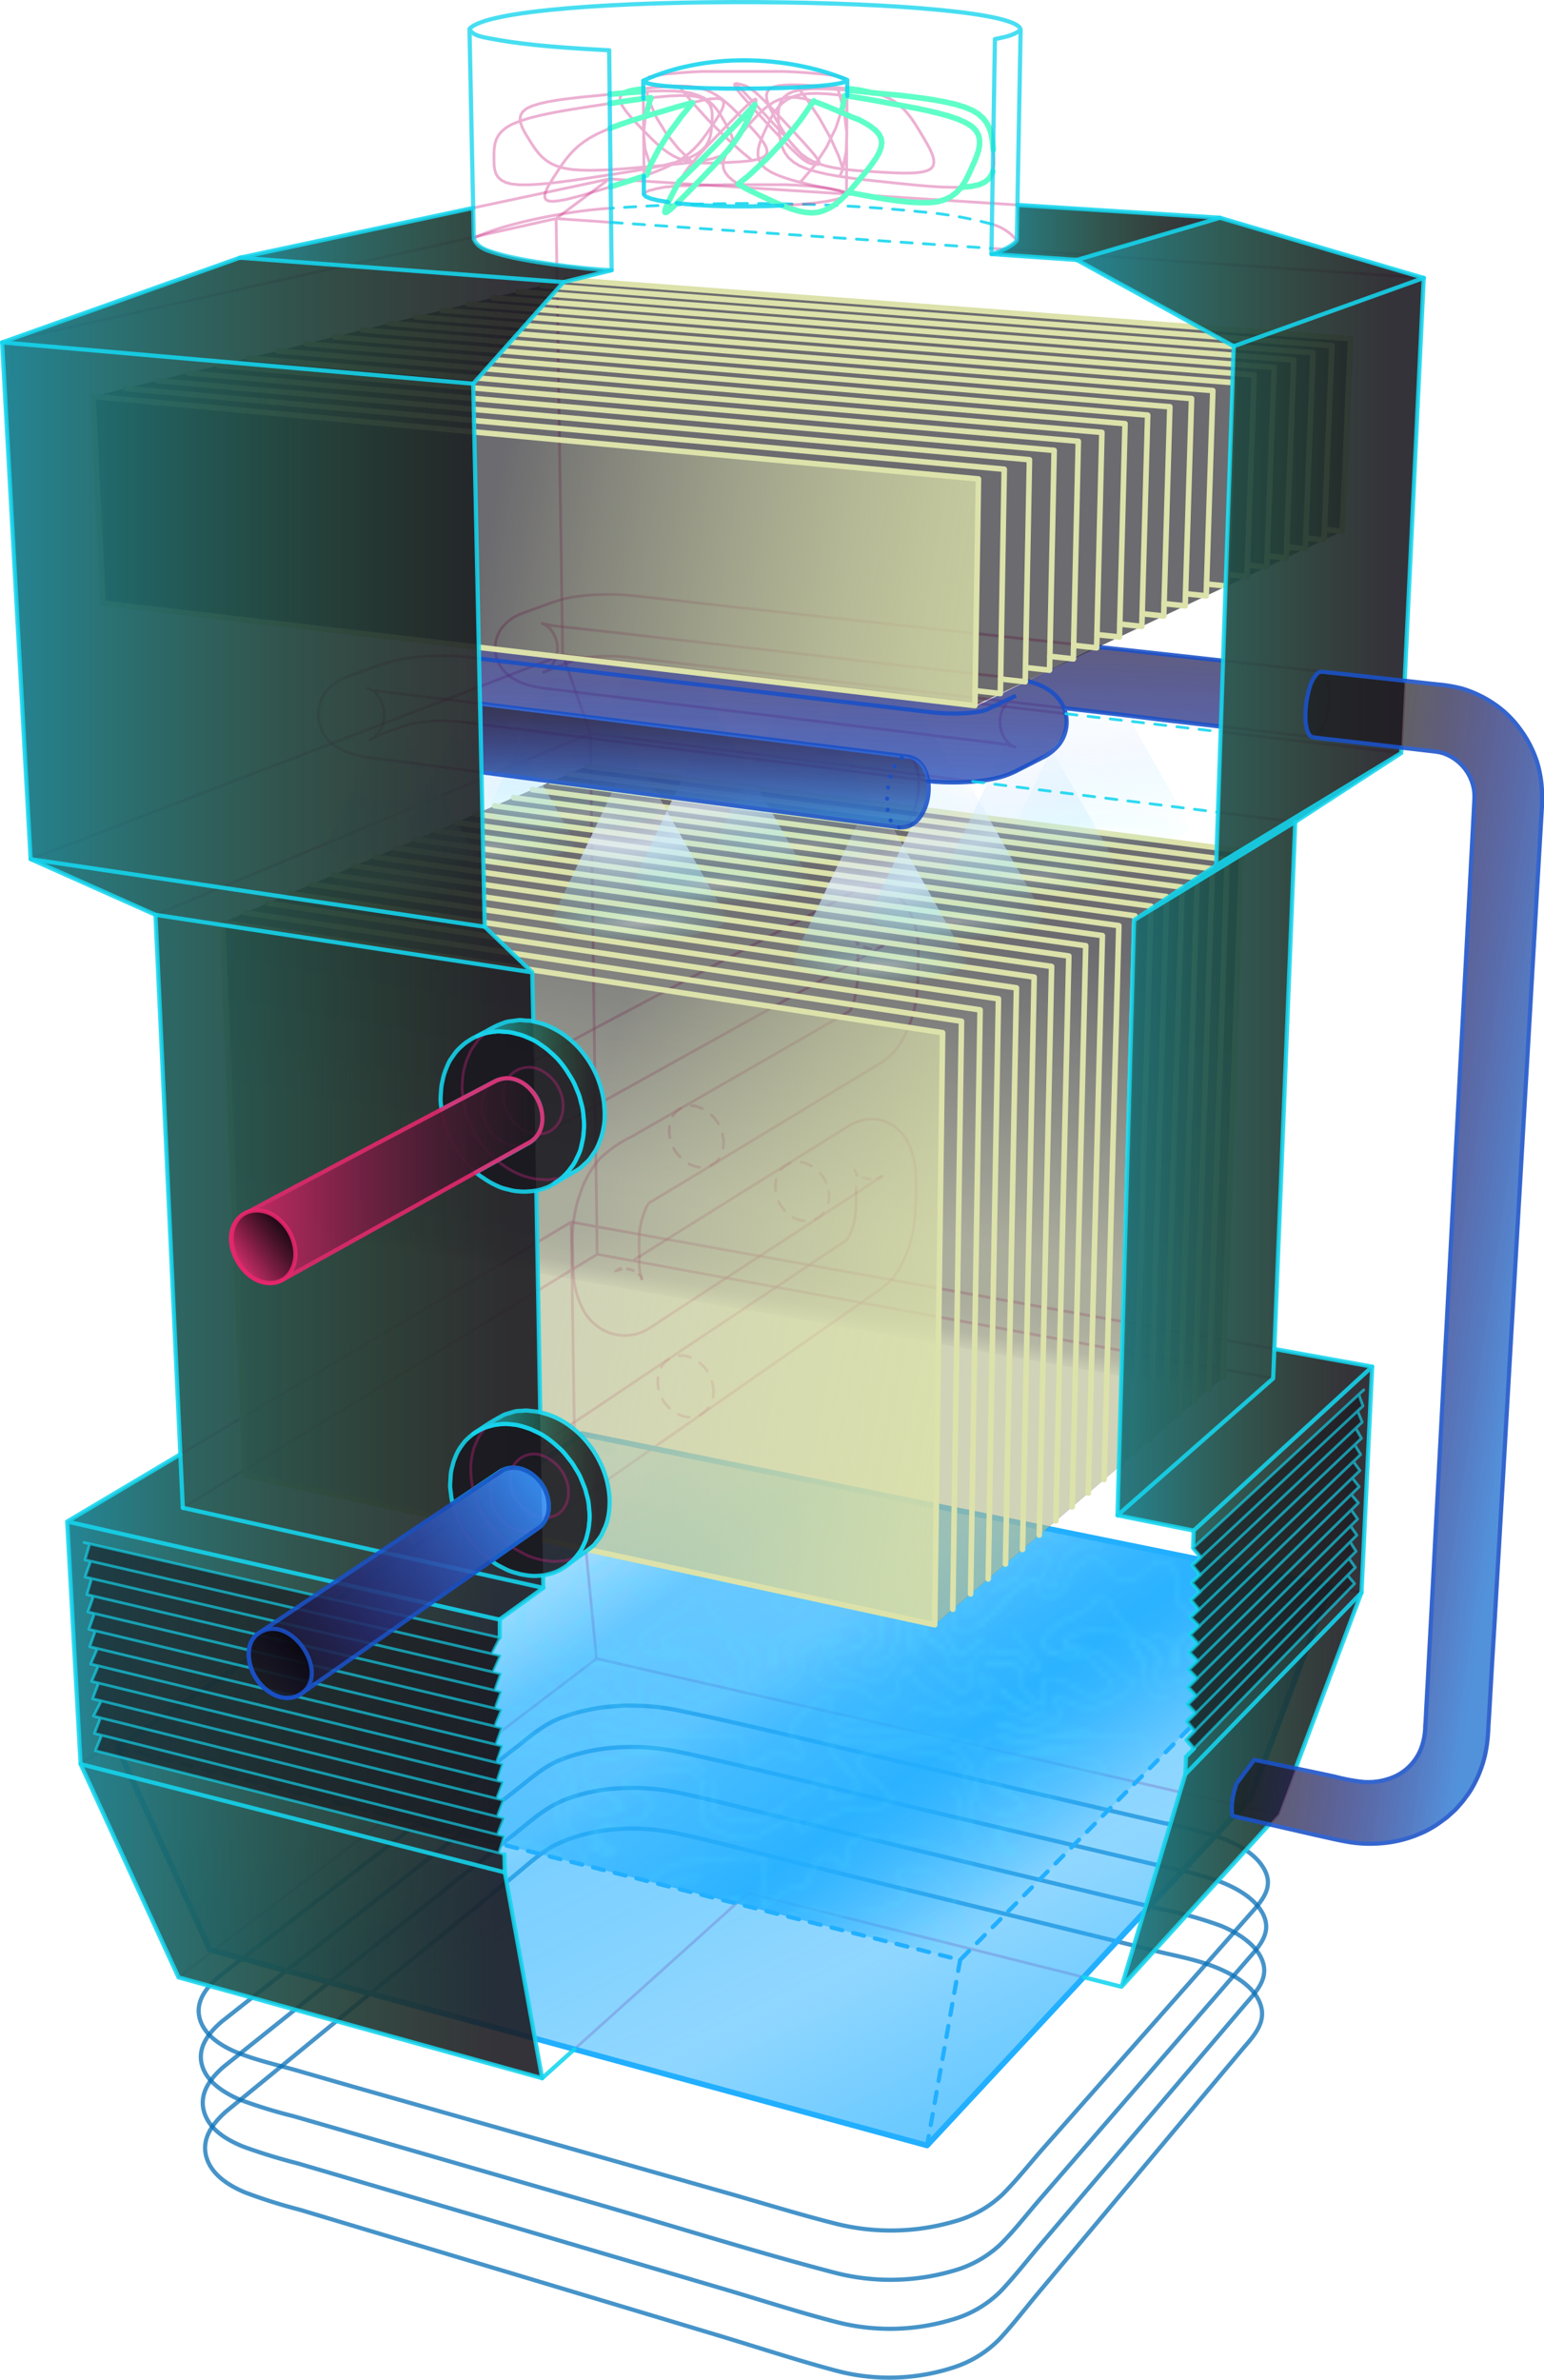 <svg xmlns="http://www.w3.org/2000/svg" xmlns:xlink="http://www.w3.org/1999/xlink" width="276.25" height="425.71" viewBox="0 0 276.25 425.71"><defs><linearGradient id="g" x1="108.06" y1="254.98" x2="170.22" y2="383.24" gradientUnits="userSpaceOnUse"><stop offset="0" stop-color="#22afff" stop-opacity="0"/><stop offset=".06" stop-color="#22afff" stop-opacity=".03"/><stop offset=".14" stop-color="#22afff" stop-opacity=".11"/><stop offset=".24" stop-color="#22afff" stop-opacity=".25"/><stop offset=".36" stop-color="#22afff" stop-opacity=".44"/><stop offset=".45" stop-color="#22afff" stop-opacity=".6"/><stop offset=".59" stop-color="#22afff" stop-opacity=".56"/><stop offset=".75" stop-color="#22afff" stop-opacity=".5"/><stop offset="1" stop-color="#22afff" stop-opacity=".7"/></linearGradient><linearGradient id="h" x1="101.53" y1="258.79" x2="168.3" y2="352.8" gradientUnits="userSpaceOnUse"><stop offset="0" stop-color="#22afff" stop-opacity=".2"/><stop offset=".05" stop-color="#22afff" stop-opacity=".23"/><stop offset=".11" stop-color="#22afff" stop-opacity=".31"/><stop offset=".2" stop-color="#22afff" stop-opacity=".45"/><stop offset=".28" stop-color="#22afff" stop-opacity=".6"/><stop offset=".36" stop-color="#22afff" stop-opacity=".56"/><stop offset=".46" stop-color="#22afff" stop-opacity=".5"/><stop offset=".72" stop-color="#22afff" stop-opacity=".9"/><stop offset=".75" stop-color="#22afff" stop-opacity=".86"/><stop offset=".79" stop-color="#22afff" stop-opacity=".77"/><stop offset=".84" stop-color="#22afff" stop-opacity=".61"/><stop offset=".9" stop-color="#22afff" stop-opacity=".4"/><stop offset=".97" stop-color="#22afff" stop-opacity=".12"/><stop offset="1" stop-color="#22afff" stop-opacity="0"/></linearGradient><pattern id="i" width="72" height="72" patternTransform="translate(-35.85 6.12)" patternUnits="userSpaceOnUse" viewBox="0 0 72 72"><path fill="none" d="M0 0h72v72h-72z"/><g stroke="#57e3ff" stroke-linecap="round" stroke-linejoin="round" stroke-width=".5" fill="none"><path d="M68.25 75.5c2.25-.5 7 0 6 1.75s4 7 4.5 5.5-2-4.5.75-4.75 5.75 3 7.5 3.25 5.5-1.5 3.25-3-2.75-4.5-5.5-4.25-7-.25-6-3M69.25 73c1.75.5 5.5.25 6 1.75s2.75 2.75 2.75 1.5l-1.75-2.75s-4-3.5-2-4M71 80.25a21.39 21.39 0 0 0 5.5 3.75c2 1 5 2 5.25.75s-2.75-3.25-1-3.25 3.25 2 6.5 1.75 9.25-4 7.25-4.75-3.75-3.5-5.5-4.5a6.72 6.72 0 0 0-4-1c-1.25 0-4-1.25-2-2"/></g><g stroke="#57e3ff" stroke-linecap="round" stroke-linejoin="round" stroke-width=".5" fill="none"><path d="M-3.75 75.5c2.25-.5 7 0 6 1.75s4 7 4.5 5.5-2-4.5.75-4.75 5.75 3 7.5 3.25 5.5-1.5 3.25-3-2.75-4.5-5.5-4.25-7-.25-6-3M23.75 71c1.25.5 4.25 3 3.25 4.75s-.5 3.25 1 3.5 6.25-2 5.75-3.25-1.75-3.25 0-4.5M45.75 68.75c1.75 1 1.75 2 .5 3.25s-6.5 1.25-5.75 2.5 5 4 7.75 4 3-3.5 4.75-4M54 73.25c.75-.5.75-1 .5-3M56.25 66.25c0 1.5-.38 5.6-.38 6.87a2.73 2.73 0 0 0 .5 1.88M-2.75 73c1.75.5 5.5.25 6 1.75s2.75 2.75 2.75 1.5l-1.75-2.75s-4-3.5-2-4M26 70.25c1.75.5 3.75 1 3.5 2.75s.25 4 .75 2.75 0-4 1.5-5M48.75 65.5c1.25 2.25 1.5 6.25-.25 7.5s-3 3-1.5 2.75 4-.75 4.75-3 2.25-8.75.75-9.5M58 65.5c-1 1.5-1 4.5.25 5.75s2.5.75 2.75 2.25 1.5 3.25 2.5 3.25 2.5-2 3.25-2.75a3.9 3.9 0 0 1 2.5-1c1.75.5 5.5.25 6 1.75M-1 80.25a21.39 21.39 0 0 0 5.5 3.75c2 1 5 2 5.25.75s-2.75-3.25-1-3.25 3.25 2 6.5 1.75 9.25-4 7.25-4.75-3.75-3.5-5.5-4.5a6.72 6.72 0 0 0-4-1c-1.25 0-4-1.25-2-2M22.25 71.5c1 2 2.25 3.25 2.5 5s-.5 4.75 2 4.75a12.93 12.93 0 0 0 2-.16M30.81 80.59a8.51 8.51 0 0 0 3.69-2.34c2-2.25.25-2.75.5-4s6-4 7-3.25-1.25 0-2.25 1.75-4.25 6.25 1 6.5 6.25 1.25 6.5 2.25 5 .75 5-.5 1.5-6 2-4.75a10.35 10.35 0 0 0 5 5M61.25 70.75c1.25 1.25 1.5 3.75 2.75 3s2.75-2.25 3.5-2.75"/></g><path d="M-14 65.5c-1 1.5-1 4.5.25 5.75s2.5.75 2.75 2.25 1.5 3.25 2.5 3.25 2.5-2 3.25-2.75a3.9 3.9 0 0 1 2.5-1c1.75.5 5.5.25 6 1.75" stroke="#57e3ff" stroke-linecap="round" stroke-linejoin="round" stroke-width=".5" fill="none"/><g stroke="#57e3ff" stroke-linecap="round" stroke-linejoin="round" stroke-width=".5" fill="none"><path d="M66.75 68.75c3.86-2.44 6-7 10.5-8.5-.29 2 .85 3.86 3.1 3.37s2-2.88 3.4-4.57c1-1.26 2.5-2.62 4.29-2.26 2.07.42 1.79 2.16 3.33 3.22 3.78 2.6 5.69-3 8.53-2.83 4.39.29.47 8.46 5 9.06 4.12.54 3.32-5.11 3.27-7.62-.09-5.21 3-5.79 8-5.91 2.57-.06 5.31.28 7.82-.48 1.48-.45 4.28-3.22 5.75-3 2.73.44 2.64 6.44 5.39 7.74.87.41.74 2.1 1.11 3.26M69.38 62.38a27.85 27.85 0 0 0 4.5-2.26c.08-.85.82-1.38 1-2.24 0-.2.38-.25.4-.29a2.9 2.9 0 0 1 3.82-1.71c.38.16.18.87.76.74 0 .26.08.61 0 .7a3.21 3.21 0 0 0-1.07 3.52 1.29 1.29 0 0 0 2.12.78 7.5 7.5 0 0 1 3.33-6.88c1.2-.87 2.72-.7 4.17-.62-.08.56.36.1.5.26M69.75 58.75c1.75-.25 3.75-2.5 5.25-4s3-2.5 4.5-2.25 1 3.25 3.25.25 3.75-2 5.25-1.75 5 2 6.25.5-2-6 .25-6.25 3.25 3.25 5.25 4.5 3 2.75 4.25.75 3.25-3.75 5.5-3a12.19 12.19 0 0 0 5 .75M89.26 41.88c-1 .06-1.91.12-2.76.12-3.5 0-4 2.5-1.5 3s4.5 2.5 6.5 4-1.5 1-3.5 0-3 0-5.5 2l-3-1s-3 .5-4.5 2-3.5.5-7.5-.5M68.75 48.25c1.5.75 3.25 2.25 5.25 1.25s3.25-2.5 4.5-2 2.5 2.25 4 1.25 3.25-.75 1.5-2.5-5.25-3-4-4 3.75-3.25 6.5-3.25 15-2.25 14.5.25-1.75 8.25 0 7.25 3.25-2.75 4.75-2.75 2.75-.25 3.25-2.75 3-3.75 4-2.75 2.5 2.25 2.25.5.5-4.5 4-4.25l1.74.13M68.25 3.5c2.25-.5 7 0 6 1.75s4 7 4.5 5.5-2-4.5.75-4.75 5.75 3 7.5 3.25 5.5-1.5 3.25-3-2.75-4.5-5.5-4.25-7-.25-6-3M69.25 1c1.75.5 5.5.25 6 1.75s2.75 2.75 2.75 1.5l-1.75-2.75s-4-3.5-2-4M69.5 36c1.25.5 3.25 2.25 4 1.25s-8-3-.5-4.75 6.25-1 7.25-3.5-6.5-3.25-4.5-4.5 9.33-3 11.75-1.75c3 1.5 1.5 3.75 1.75 4.5s-1 4.75 2.5 6 5 2.5 8 .75 7-3.25 7-2-.25 2 2.5.25 7.25-3.25 9.75-3 5-.5 4-2.25-3.75-2.75-5-4.75.75-3.25 3.25-3.5 12 .75 13.75 2.25 2.25 5.5 2.25 8-1 3.25 1.75 5.25M69.75 30a8.32 8.32 0 0 0 5.25-.5c1-.5-2.5-3-4.75-3.75M70.25 20.75c3.75-.5 7.25-1.5 9.75-1s7.75-.5 9.75 3M70.5 16.75c3.5.5 10.75 2 12.5 2 .55 0 1.78 0 3.25.06M71 8.25a21.39 21.39 0 0 0 5.5 3.75c2 1 5 2 5.25.75s-2.75-3.25-1-3.25 3.25 2 6.5 1.75 9.25-4 7.25-4.75-3.75-3.5-5.5-4.5a6.72 6.72 0 0 0-4-1c-1.25 0-4-1.25-2-2M70.5 14.25c1.75.5 10.25 2.75 14.25 2.5s10.75-.5 11.75.25.25 2 .5 3.25 1 2.25 2.25 1 3.75-2 5-1.5 3.5 1.25 3.25 0-2.75-3.25-1.5-5.5 7-6.5 6.5-4.25-1.25 5.25.5 4.5 5-2 8-1.5"/></g><g stroke="#57e3ff" stroke-linecap="round" stroke-linejoin="round" stroke-width=".5" fill="none"><path d="M-5.25 68.75c3.86-2.44 6-7 10.5-8.5-.29 2 .85 3.86 3.1 3.37s2-2.88 3.4-4.57c1-1.26 2.5-2.62 4.29-2.26 2.07.42 1.79 2.16 3.33 3.22 3.78 2.6 5.69-3 8.53-2.83 4.39.29.47 8.46 5 9.06 4.12.54 3.32-5.11 3.27-7.62-.09-5.21 3-5.79 8-5.91 2.57-.06 5.31.28 7.82-.48 1.48-.45 4.28-3.22 5.75-3 2.73.44 2.64 6.44 5.39 7.74.87.41.74 2.1 1.11 3.26M77.25 60.25c-4.47 1.48-6.64 6.06-10.5 8.5a4.49 4.49 0 0 1-3.93.76c-1.24-.34-.4-2.08-.55-3.26-.18-1.47 1.57-.88 2.17-1.88a3.11 3.11 0 0 0 .56-2.75M-2.62 62.38a27.85 27.85 0 0 0 4.5-2.26c.08-.85.82-1.38 1-2.24.05-.2.38-.25.4-.29a2.9 2.9 0 0 1 3.82-1.71c.38.16.18.87.76.74 0 .26.08.61 0 .7a3.21 3.21 0 0 0-1.07 3.52 1.29 1.29 0 0 0 2.12.78 7.5 7.5 0 0 1 3.33-6.88c1.2-.87 2.72-.7 4.17-.62-.08.56.36.1.5.26M69.37 62.38a27.06 27.06 0 0 0 4.5-2.26M68.37 63.88c-.84.45-1.07 1.44-1.59 2.18-.11.16-.45.18-.41.56-.53-.12-1 .42-1.49.24a.44.44 0 0 1-.21-.69c.36-.32.26-.89.48-.94.73-.19.27-1.15 1-1.11a9 9 0 0 0 .12-4.46c-.5-1.88-1.63-3.49-2.37-5.28M-2.25 58.75c1.75-.25 3.75-2.5 5.25-4s3-2.5 4.5-2.25 1 3.25 3.25.25 3.75-2 5.25-1.75 5 2 6.25.5-2-6 .25-6.25 3.25 3.25 5.25 4.5 3 2.75 4.25.75 3.25-3.75 5.5-3a12.19 12.19 0 0 0 5 .75M45.75 48c1.5-.25 6.25-1 7.5-2.25s-1.75-5-.25-5.5 5.5.25 7 1.5 2.75 5 3.25 7.25 3.75 4.75 4.25 6.5 0 4.5.5 5 1-1.5 1.75-1.75c1.68-.56 3.75-2.5 5.25-4M17.26 41.88c-1 .06-1.91.12-2.76.12-3.5 0-4 2.5-1.5 3s4.5 2.5 6.5 4-1.5 1-3.5 0-3 0-5.5 2l-3-1s-3 .5-4.5 2-3.5.5-7.5-.5M-3.25 48.25c1.5.75 3.25 2.25 5.25 1.25s3.25-2.5 4.5-2 2.5 2.25 4 1.25 3.25-.75 1.5-2.5-5.25-3-4-4 3.75-3.25 6.5-3.25 15-2.25 14.5.25-1.75 8.25 0 7.25 3.25-2.75 4.75-2.75 2.75-.25 3.25-2.75 3-3.75 4-2.75 2.5 2.25 2.25.5.5-4.5 4-4.25l1.74.13M51 34.81c4.19.41 9.73 1.15 11.76 2.44 2.75 1.75 4.5 6 4.75 8.5M68.75 48.25c1.5.75 3.25 2.25 5.25 1.25M12.75 74c-2.75.25-7-.25-6-3s7.5-4.5 8.25-6 2.75-1.75 3.75.25 3.75 5.25 5 5.75 4.25 3 3.25 4.75M33.75 76c-.5-1.25-1.75-3.25 0-4.5s10.25-3.75 12-2.75 1.75 2 .5 3.25-6.5 1.25-5.75 2.5M30.25 75.75c.5-1.25 0-4 1.5-5s6.25-2.75 7-4 3.93-1.88 6-2M46.5 64.75c.23.18 1.94.19 2.25.75 1.25 2.25 1.5 6.25-.25 7.5M51.75 72.75c.75-2.25 2.25-8.75.75-9.5s-4.75-1.5-2.75-3.5 5.75-3.75 6.75-3.25 4.5 3.5 3.75 5.25a18.65 18.65 0 0 1-2.25 3.75c-1 1.5-1 4.5.25 5.75s2.5.75 2.75 2.25M58 53.75c1-.25 2.25 1.5 2.5 3s2.25 2.75 2.5 3.75-2.25 5-2.75 6.25a3.64 3.64 0 0 0 1 4c1.25 1.25 1.5 3.75 2.75 3s2.75-2.25 3.5-2.75M54 73.25c.75-.5.75-1 .5-3s.75-6.75 0-7.75-1.5-3 0-2.5c.82.27 2.51-.09 2.75 1.38.19 1.19-1 4.19-1 4.87 0 1.5-.38 5.6-.38 6.87M-3.75 3.5c2.25-.5 7 0 6 1.75s4 7 4.5 5.5-2-4.5.75-4.75 5.75 3 7.5 3.25 5.5-1.5 3.25-3-2.75-4.5-5.5-4.25-7-.25-6-3M23.75-1c1.25.5 4.25 3 3.25 4.75s-.5 3.25 1 3.5 6.25-2 5.75-3.25-1.75-3.25 0-4.5M45.75-3.25c1.75 1 1.75 2 .5 3.25s-6.5 1.25-5.75 2.5 5 4 7.75 4 3-3.5 4.75-4M54 1.25c.75-.5.75-1 .5-3M56.25-5.75c0 1.5-.38 5.6-.38 6.87a2.73 2.73 0 0 0 .5 1.88M62.41 26.05a5.35 5.35 0 0 1 1.09 2.45c.5 3.5.25 5.75 2.25 7M70.5 44.75c1.75 1 2 2 4 1.25M67 36.25a7.58 7.58 0 0 1 2 4c0 1-.5 2.25.25 3.25M-2.75 1c1.75.5 5.5.25 6 1.75s2.75 2.75 2.75 1.5l-1.75-2.75s-4-3.5-2-4M26-1.75c1.75.5 3.75 1 3.5 2.75s.25 4 .75 2.75 0-4 1.5-5M48.75-6.5c1.25 2.25 1.5 6.25-.25 7.5s-3 3-1.5 2.75 4-.75 4.75-3 2.25-8.75.75-9.5M58-6.5c-1 1.5-1 4.5.25 5.75s2.5.75 2.75 2.25 1.5 3.25 2.5 3.25 2.5-2 3.25-2.75a3.9 3.9 0 0 1 2.5-1c1.75.5 5.5.25 6 1.75M-2.5 36c1.25.5 3.25 2.25 4 1.25s-8-3-.5-4.75 6.25-1 7.25-3.5-6.5-3.25-4.5-4.5 9.33-3 11.75-1.75c3 1.5 1.5 3.75 1.75 4.5s-1 4.75 2.5 6 5 2.5 8 .75 7-3.25 7-2-.25 2 2.5.25 7.25-3.25 9.75-3 5-.5 4-2.25-3.75-2.75-5-4.75.75-3.25 3.25-3.5 12 .75 13.75 2.25 2.25 5.5 2.25 8-1 3.25 1.75 5.25M69.5 36c1.25.5 3.25 2.25 4 1.25s-8-3-.5-4.75M-2.25 30a8.32 8.32 0 0 0 5.25-.5c1-.5-2.5-3-4.75-3.75M-1.75 20.75c3.75-.5 7.25-1.5 9.75-1s7.75-.5 9.75 3M69.75 30a8.32 8.32 0 0 0 5.25-.5c1-.5-2.5-3-4.75-3.75s-3.75-4.5 0-5 7.25-1.5 9.75-1M68.5 29.75a4.54 4.54 0 0 1-2-4c0-1.75-2-7.5-5-7.75s-20.25-2-20.75.25 3.25 4.5 4 5.5.5 3.25-.75 3.5-4 1-3.75-.5-1-3.25-2.5-1.5c-.75.87-2.66 1.5-3.75 2.25M32.25 28.75a11 11 0 0 1-6.75 3c-2 0-6.25-.5-6-2.75s.25-3.25-.25-4.25M-1.5 16.75c3.5.5 10.75 2 12.5 2 .55 0 1.78 0 3.25.06M70.5 16.75c3.5.5 10.75 2 12.5 2M39.5 17.5c2-1 3.25-2.25 7.75-2s17.5 1.25 18 2.25 2 1.75 2.5.5a2.44 2.44 0 0 1 1.25-1.5M-1 8.25a21.39 21.39 0 0 0 5.5 3.75c2 1 5 2 5.25.75s-2.75-3.25-1-3.25 3.25 2 6.5 1.75 9.25-4 7.25-4.75-3.75-3.5-5.5-4.5a6.72 6.72 0 0 0-4-1c-1.25 0-4-1.25-2-2M22.25-.5c1 2 2.25 3.25 2.5 5s-.5 4.75 2 4.75a12.93 12.93 0 0 0 2-.16M30.81 8.59a8.51 8.51 0 0 0 3.69-2.34c2-2.25.25-2.75.5-4s6-4 7-3.25-1.25 0-2.25 1.75-4.25 6.25 1 6.5 6.25 1.25 6.5 2.25 5 .75 5-.5 1.5-6 2-4.75a10.35 10.35 0 0 0 5 5M71 8.25a21.39 21.39 0 0 0 5.5 3.75M68.25 3.5c2.25-.5 7 0 6 1.75M58 4l4 3.25s2.25 2.5 3 .75-.25-3.5 1.5-4M70.25 7.5c-1.5-1.5-3.25-2.25-3.25-1.25s2.75 1.75 1.75 3.25-5 2.5-6.5 1.75l-1.75-1.25M-1.5 14.25c1.75.5 10.25 2.75 14.25 2.5s10.75-.5 11.75.25.25 2 .5 3.25 1 2.25 2.25 1 3.75-2 5-1.5 3.5 1.25 3.25 0-2.75-3.25-1.5-5.5 7-6.5 6.5-4.25-1.25 5.25.5 4.5 5-2 8-1.5M70.5 14.25c1.75.5 10.25 2.75 14.25 2.5M70.75 11.5c3 1.5 9.5 4 16 3.75M70.25 11.25c-2-.87-4.25 2.25-7 1.75s-4.75-1-6.25-1.25a15.43 15.43 0 0 0-2.25-.25M13 73c-1.25 0-4-1.25-2-2 2.75-2 9.5-2.25 11.25.5 1 2 2.25 3.25 2.5 5M35 74.25c.25-1.25 6-4 7-3.25s-1.25 0-2.25 1.75M61.25-1.25c1.25 1.25 1.5 3.75 2.75 3s2.75-2.25 3.5-2.75"/></g><g stroke="#57e3ff" stroke-linecap="round" stroke-linejoin="round" stroke-width=".5" fill="none"><path d="M5.25 60.25c-4.47 1.48-6.64 6.06-10.5 8.5a4.49 4.49 0 0 1-3.93.76c-1.24-.34-.4-2.08-.55-3.26-.18-1.47 1.57-.88 2.17-1.88a3.11 3.11 0 0 0 .56-2.75M-2.63 62.38a27.06 27.06 0 0 0 4.5-2.26M-26.25 48c1.5-.25 6.25-1 7.5-2.25s-1.75-5-.25-5.5 5.5.25 7 1.5 2.75 5 3.25 7.25 3.75 4.75 4.25 6.5 0 4.5.5 5 1-1.5 1.75-1.75c1.68-.56 3.75-2.5 5.25-4M-3.25 48.25c1.5.75 3.25 2.25 5.25 1.25M-1.5 44.75c1.75 1 2 2 4 1.25M-14-6.5c-1 1.5-1 4.5.25 5.75s2.5.75 2.75 2.25 1.5 3.25 2.5 3.25 2.5-2 3.25-2.75a3.9 3.9 0 0 1 2.5-1c1.75.5 5.5.25 6 1.75M-2.5 36c1.25.5 3.25 2.25 4 1.25s-8-3-.5-4.75M-2.25 30a8.32 8.32 0 0 0 5.25-.5c1-.5-2.5-3-4.75-3.75s-3.75-4.5 0-5 7.25-1.5 9.75-1M-1.5 16.75c3.5.5 10.75 2 12.5 2M-1 8.25a21.39 21.39 0 0 0 5.5 3.75M-3.75 3.5c2.25-.5 7 0 6 1.75M-1.5 14.25c1.75.5 10.25 2.75 14.25 2.5M-1.25 11.5c3 1.5 9.5 4 16 3.75"/></g><g stroke="#57e3ff" stroke-linecap="round" stroke-linejoin="round" stroke-width=".5" fill="none"><path d="M12.75 2c-2.75.25-7-.25-6-3s7.5-4.5 8.25-6 2.75-1.75 3.75.25 3.75 5.25 5 5.75 4.25 3 3.25 4.75M33.75 4c-.5-1.25-1.75-3.25 0-4.5s10.25-3.75 12-2.75 1.75 2 .5 3.25-6.5 1.25-5.75 2.5M30.25 3.75c.5-1.25 0-4 1.5-5s6.25-2.75 7-4 3.93-1.88 6-2M46.5-7.25c.23.18 1.94.19 2.25.75 1.25 2.25 1.5 6.25-.25 7.5M51.75.75c.75-2.25 2.25-8.75.75-9.5s-4.75-1.5-2.75-3.5 5.75-3.75 6.75-3.25 4.5 3.5 3.75 5.25a18.65 18.65 0 0 1-2.25 3.75c-1 1.5-1 4.5.25 5.75s2.5.75 2.75 2.25M58-18.25c1-.25 2.25 1.5 2.5 3s2.25 2.75 2.5 3.75-2.25 5-2.75 6.25a3.64 3.64 0 0 0 1 4c1.25 1.25 1.5 3.75 2.75 3s2.75-2.25 3.5-2.75M54 1.25c.75-.5.75-1 .5-3s.75-6.75 0-7.75-1.5-3 0-2.5c.82.27 2.51-.09 2.75 1.38.19 1.19-1 4.19-1 4.87 0 1.5-.38 5.6-.38 6.87M13 1c-1.25 0-4-1.25-2-2 2.75-2 9.5-2.25 11.25.5 1 2 2.25 3.25 2.5 5M35 2.25c.25-1.25 6-4 7-3.25s-1.25 0-2.25 1.75"/></g></pattern><linearGradient id="j" x1="115.93" y1="281.61" x2="141.26" y2="137.96" gradientUnits="userSpaceOnUse"><stop offset=".34" stop-color="#dce2aa" stop-opacity=".8"/><stop offset=".34" stop-color="#dce2aa" stop-opacity=".76"/><stop offset=".35" stop-color="#dce2aa" stop-opacity=".67"/><stop offset=".36" stop-color="#dce2aa" stop-opacity=".59"/><stop offset=".38" stop-color="#dce2aa" stop-opacity=".54"/><stop offset=".4" stop-color="#dce2aa" stop-opacity=".51"/><stop offset=".47" stop-color="#dce2aa" stop-opacity=".5"/><stop offset=".85" stop-color="#dce2aa" stop-opacity="0"/></linearGradient><linearGradient id="d" x1="176.82" y1="239.46" x2="102.18" y2="224.61" gradientUnits="userSpaceOnUse"><stop offset="0" stop-color="#dce2aa" stop-opacity=".8"/><stop offset=".11" stop-color="#dce2aa" stop-opacity=".76"/><stop offset=".29" stop-color="#dce2aa" stop-opacity=".65"/><stop offset=".51" stop-color="#dce2aa" stop-opacity=".48"/><stop offset=".77" stop-color="#dce2aa" stop-opacity=".24"/><stop offset="1" stop-color="#dce2aa" stop-opacity="0"/></linearGradient><radialGradient id="a" cx="-930.03" cy="172.76" r="12.65" gradientTransform="translate(1580.02 126.12) scale(1.53 .27)" gradientUnits="userSpaceOnUse"><stop offset="0" stop-color="#fff"/><stop offset="1" stop-color="#5effff" stop-opacity="0"/></radialGradient><radialGradient id="b" cx="-931" cy="145.09" r="28.54" gradientTransform="translate(1580.02) scale(1.53 1)" gradientUnits="userSpaceOnUse"><stop offset="0" stop-color="#e1eeff" stop-opacity="0"/><stop offset=".49" stop-color="#e1eeff"/><stop offset="1" stop-color="#8febff" stop-opacity="0"/></radialGradient><radialGradient id="k" cx="-958.15" cy="165.2" r="12.65" gradientTransform="translate(1580.02 120.61) scale(1.53 .27)" xlink:href="#a"/><radialGradient id="l" cx="-959.12" cy="137.54" r="28.54" xlink:href="#b"/><radialGradient id="m" cx="-986.27" cy="157.65" r="12.65" gradientTransform="translate(1580.02 115.09) scale(1.53 .27)" xlink:href="#a"/><radialGradient id="n" cx="-987.23" cy="129.98" r="28.54" xlink:href="#b"/><radialGradient id="o" cx="-921.09" cy="164.81" r="12.65" gradientTransform="translate(1580.02 120.32) scale(1.53 .27)" xlink:href="#a"/><radialGradient id="p" cx="-922.06" cy="137.14" r="28.54" xlink:href="#b"/><radialGradient id="q" cx="-948.52" cy="158.23" r="12.65" gradientTransform="translate(1580.02 115.52) scale(1.53 .27)" xlink:href="#a"/><radialGradient id="r" cx="-949.49" cy="130.56" r="28.54" xlink:href="#b"/><radialGradient id="s" cx="-975.95" cy="151.65" r="12.65" gradientTransform="translate(1580.02 110.72) scale(1.53 .27)" xlink:href="#a"/><radialGradient id="t" cx="-976.92" cy="123.99" r="28.54" xlink:href="#b"/><radialGradient id="u" cx="-912.16" cy="156.86" r="12.65" gradientTransform="translate(1580.02 114.51) scale(1.53 .27)" xlink:href="#a"/><radialGradient id="v" cx="-913.12" cy="129.19" r="28.54" xlink:href="#b"/><radialGradient id="w" cx="-938.89" cy="151.26" r="12.65" gradientTransform="translate(1580.02 110.43) scale(1.53 .27)" xlink:href="#a"/><radialGradient id="x" cx="-939.86" cy="123.59" r="28.54" xlink:href="#b"/><radialGradient id="y" cx="-965.63" cy="145.66" r="12.65" gradientTransform="translate(1580.02 106.34) scale(1.53 .27)" xlink:href="#a"/><radialGradient id="z" cx="-966.6" cy="117.99" r="28.54" xlink:href="#b"/><radialGradient id="A" cx="-904.02" cy="148.68" r="12.65" gradientTransform="translate(1580.02 108.54) scale(1.53 .27)" xlink:href="#a"/><radialGradient id="B" cx="-904.99" cy="121.01" r="28.54" xlink:href="#b"/><radialGradient id="C" cx="-929.67" cy="144.17" r="12.65" gradientTransform="translate(1580.02 105.25) scale(1.53 .27)" xlink:href="#a"/><radialGradient id="D" cx="-930.63" cy="116.51" r="28.54" xlink:href="#b"/><radialGradient id="E" cx="-955.31" cy="139.67" r="12.65" gradientTransform="translate(1580.02 101.97) scale(1.53 .27)" xlink:href="#a"/><radialGradient id="F" cx="-956.28" cy="112" r="28.54" xlink:href="#b"/><linearGradient id="c" x1="150.61" y1="158.01" x2="152.83" y2="103.08" gradientUnits="userSpaceOnUse"><stop offset="0" stop-color="#3695ff"/><stop offset="1" stop-color="#3c1ef0" stop-opacity="0"/></linearGradient><linearGradient id="G" x1="125.65" y1="145.12" x2="126.39" y2="123.58" xlink:href="#c"/><linearGradient id="H" x1="176.07" y1="109.66" x2="87.82" y2="95.34" xlink:href="#d"/><linearGradient id="e" x1=".38" y1="165.08" x2="100.83" y2="165.08" gradientUnits="userSpaceOnUse"><stop offset="0" stop-color="#15d5ee" stop-opacity=".8"/><stop offset=".9" stop-color="#39b54a" stop-opacity="0"/></linearGradient><linearGradient id="I" x1="12.02" y1="274.92" x2="97.22" y2="274.92" xlink:href="#e"/><linearGradient id="J" x1="12.02" y1="321.98" x2="97" y2="321.98" xlink:href="#e"/><linearGradient id="K" x1="42.92" y1="43.84" x2="109.43" y2="43.84" xlink:href="#e"/><linearGradient id="L" x1="177.39" y1="41.58" x2="218.27" y2="41.58" xlink:href="#e"/><linearGradient id="M" x1="192.67" y1="155.01" x2="254.73" y2="155.01" xlink:href="#e"/><linearGradient id="N" x1="199.94" y1="298.36" x2="245.51" y2="298.36" xlink:href="#e"/><linearGradient id="O" x1="84.73" y1="266.01" x2="109.1" y2="266.01" xlink:href="#e"/><linearGradient id="P" x1="85.36" y1="197.11" x2="108.23" y2="197.11" xlink:href="#e"/><linearGradient id="Q" x1="274.03" y1="229.6" x2="236.89" y2="224.1" xlink:href="#c"/><linearGradient id="R" x1="96.36" y1="265.12" x2="46.44" y2="300.23" xlink:href="#c"/><linearGradient id="S" x1="41.31" y1="211.18" x2="97.06" y2="211.18" gradientUnits="userSpaceOnUse"><stop offset="0" stop-color="#e7276d"/><stop offset="1" stop-color="#8c1c4c" stop-opacity="0"/></linearGradient><linearGradient id="f" x1="51.17" y1="219.35" x2="43.29" y2="226.5" gradientUnits="userSpaceOnUse"><stop offset="0" stop-color="#070408"/><stop offset="1" stop-color="#070408" stop-opacity="0"/></linearGradient><linearGradient id="T" x1="53.82" y1="294.18" x2="46.46" y2="300.85" xlink:href="#f"/></defs><title>cooling_tower-on_1</title><g><g stroke="#0970b7" stroke-linecap="round" stroke-linejoin="round" stroke-width=".75" fill="none"><path d="M40.39 377.77c-2.29 2.07-4.36 4.73-3.49 8s4.1 5.23 6.89 6.41a92 92 0 0 0 9.75 3.09l10.35 3.11 43.52 13.06 21 6.31c7 2.1 14 4.42 21 6.29a37 37 0 0 0 21.43-.61 20 20 0 0 0 8-5c2.51-2.71 4.79-5.7 7.16-8.53l29-34.64 7-8.34c2.09-2.5 4.82-5.06 3.43-8.59-1.18-3-4.42-4.89-7.24-6.12-3.37-1.47-7-2.16-10.6-3l-43.29-10.65-21.68-5.33c-7.05-1.74-14.08-3.66-21.18-5.2s-14.9-1.24-21.45 1.71c-2.91 1.32-5.24 3.57-7.7 5.57l-8.29 6.8q-17.52 14.29-35 28.62z" opacity=".75"/><path d="M40 369.73c-2.29 2-4.43 4.71-3.5 8s4.19 5.12 7 6.27a99.74 99.74 0 0 0 9.74 3l10.63 3.13 43.3 12.77 21.58 6.36c7 2.05 13.87 4.31 20.88 6.12a38.37 38.37 0 0 0 20.77-.44 20 20 0 0 0 8.64-5.06c2.51-2.65 4.77-5.57 7.13-8.35l29.09-34.13 7.17-8.42c2-2.37 4.73-4.84 3.42-8.26-1.15-3-4.54-5-7.35-6.19a70 70 0 0 0-10.76-3l-42.83-10.33-21.91-5.3c-7.12-1.72-14.22-3.62-21.38-5.15-6.76-1.45-14.57-1.3-21 1.4-3.08 1.29-5.48 3.46-8.07 5.53l-8.58 6.87-35.27 28.22z" opacity=".75"/><path d="M39.67 361.64c-2.31 2-4.47 4.65-3.49 7.92.87 2.94 4 4.86 6.61 6a86.42 86.42 0 0 0 9.71 3l10.38 3 43.61 12.62c14.21 4.11 28.36 8.58 42.66 12.33a39.88 39.88 0 0 0 21.24-.24 20.3 20.3 0 0 0 8.49-4.66c2.6-2.55 4.87-5.54 7.27-8.3l29.85-34.44 7.07-8.15c2.09-2.4 4.6-4.87 2.93-8.26-1.43-2.89-4.82-4.74-7.7-5.85a80.65 80.65 0 0 0-10.3-2.74l-43.43-10.29c-14.25-3.37-28.46-7-42.78-10.12-7-1.52-14.94-1.33-21.65 1.42-2.86 1.17-5.13 3.23-7.54 5.13l-8.81 6.9-35.4 27.85z" opacity=".75"/><path d="M39.31 353.48c-2.3 1.95-4.51 4.57-3.52 7.81.94 3.07 4.3 5 7.09 6.06 3.15 1.22 6.52 2 9.76 2.9l10.4 3 43.37 12.32 21.43 6.09c7.18 2 14.35 4.28 21.59 6.11a40.5 40.5 0 0 0 21.13-.32 20.31 20.31 0 0 0 8.8-4.88c2.49-2.5 4.72-5.31 7.06-8l29.93-33.87 7.35-8.32c2.08-2.36 4.29-4.74 2.49-8-1.53-2.79-4.86-4.54-7.73-5.6a82.5 82.5 0 0 0-10.28-2.66l-43.53-10.12c-14.26-3.31-28.5-6.89-42.82-9.94-7.07-1.51-15-1.32-21.74 1.36-3 1.17-5.3 3.28-7.78 5.19l-8.81 6.79q-17.73 13.65-35.43 27.32z" opacity=".75"/></g><g stroke="#ca2584" stroke-linecap="round" stroke-linejoin="round" stroke-width=".5" fill="none"><path opacity=".36" d="M.38 61.25l98.36-21.98.88-.16 9.71.67M193.88 353.7l-60-15.03-.82.66-30.29 27.25M5.48 153.69l95.14-36.54 1.08.1 88.99 10.43M217.92 145.3l13.82 1.74M27.82 163.65l58.35-24.34M228.71 324.61l-121.97-27.9M102.2 218.61l.12 8.32-.08.26-69.54 42.54M228 241.32l-120.55-21.76-.58-.09-.1-.49-1.14-87.3-.03-.53-4.36-12.41-.57-1.89-1.17-77.75 9.52-7.09 73.02 4.65M227.8 246.58l-120.94-22.2-.31.18-3.81 2.32-.41.29.43 28.59.1.38.43.16 140.3 28.61M177.4 44.43l77.33 5.29M106.84 224.38l-.06-4.41-.04-.52-.58-.12-3.95-.72-69.94 41.55M84.66 37.2l24.36-5.19M95.58 191.19l-.15-8.43M102.77 256.19l3.88 39.69.02.88-74.76 56.97M102.76 255.99l-.39.46-87.95 59.13M88.28 138.43l17.34-7.23 68.4 8.59M76.9 286.9l-17-3.85M84.89 281.32l-16.83-3.73M231.84 316.26l-3.1 8.24-.78.93-.83.91M251.32 121.75l-.57 11.96M218.4 130.92l32.31 3.79"/></g><g stroke="#ca2584" stroke-linecap="round" stroke-linejoin="round" stroke-width=".5" fill="none"><path d="M114.84 228.77a9.18 9.18 0 0 1-.43-3.83 41.69 41.69 0 0 1 0-4.33 13.56 13.56 0 0 1 1-4.06 3.9 3.9 0 0 1 .74-1.34 5.13 5.13 0 0 1 .84-.52l1-.61 15.43-9.32 15.47-9.36 7.72-4.66a14.26 14.26 0 0 0 3.06-2.28 13 13 0 0 0 2.09-3 22.29 22.29 0 0 0 2.31-7.86 43 43 0 0 0 .19-4.4c0-1.46.07-2.92 0-4.37a13.24 13.24 0 0 0-2.28-7 7.38 7.38 0 0 0-5.91-3.08 7.76 7.76 0 0 0-3.56.89c-1.26.61-2.48 1.32-3.72 2l-8 4.2-16 8.43-15.88 8.38q-7.91 4.24-15.91 8.45c-1.29.69-2.58 1.38-3.88 2.06" opacity=".36"/><g opacity=".36"><path d="M114.41 224.77l-.85.52M111 226.87l-.85.52a3.53 3.53 0 0 1 1-.31"/><path d="M112.24 227a4 4 0 0 1 .83.2 3.54 3.54 0 0 1 .75.39" stroke-dasharray="1.135,1.135"/><path d="M114.28 228a1.69 1.69 0 0 1 .32.27 4.77 4.77 0 0 1 .22.52"/></g><path d="M97 272.83q6.6-4.54 13.19-9.14l13.27-9.27 13.25-9.25 13.27-9.27q3.31-2.31 6.62-4.63a16 16 0 0 0 2.76-2.24 12.69 12.69 0 0 0 1.87-2.67 22.71 22.71 0 0 0 2.28-7 49.16 49.16 0 0 0 .37-7.77 16.5 16.5 0 0 0-1.15-6.64 7.92 7.92 0 0 0-4.65-4.44 7.21 7.21 0 0 0-3.63-.17 10.12 10.12 0 0 0-3.14 1.42l-6.81 4.24-13.7 8.53-13.8 8.62-2.57 1.62M153.19 213.35c0 2.58 0 5.22-1.17 7.6a2.51 2.51 0 0 1-.84 1.07c-.54.38-1.1.74-1.66 1.11l-3.4 2.28-13.77 9.2-13.73 9.18-13.62 9.14-13.65 9.07-1.72 1.15" opacity=".36"/><g opacity=".36"><path d="M157.82 210.41a4.53 4.53 0 0 1-.92.39"/><path d="M155.71 210.93a4.19 4.19 0 0 1-.86-.15 4.41 4.41 0 0 1-.85-.39" stroke-dasharray="1.205,1.205"/><path d="M153.48 210.08a.7.7 0 0 1-.39-.33c-.06-.12-.05-.37-.17-.44l.33.63a1.38 1.38 0 0 1 0 .29M153.2 212.35v1"/></g><path d="M153.48 171.69a23.73 23.73 0 0 1-.72 7.47 6.78 6.78 0 0 1-.3.79 3.89 3.89 0 0 1-.33.78 1.89 1.89 0 0 1-.65.43l-.84.49-3.41 2-13.63 7.84-13.7 7.88-6.84 3.94a22.15 22.15 0 0 0-5.69 3.91 17.51 17.51 0 0 0-3.36 5.69 24.84 24.84 0 0 0-1.54 7.12c-.1 1.29-.06 2.6 0 3.89s0 2.55.12 3.81a15.34 15.34 0 0 0 1.8 6.67 8.94 8.94 0 0 0 4.55 4 8.27 8.27 0 0 0 6.49-.36 32.52 32.52 0 0 0 3.12-2l3.28-2.14 6.56-4.28 13.28-8.65 13.08-8.53c1-.67 2-1.42 3.11-2" opacity=".36"/><g opacity=".36"><path d="M157.94 169.21a2.5 2.5 0 0 1-.91.41"/><path d="M155.82 169.71a3.52 3.52 0 0 1-.65-.1 3.69 3.69 0 0 1-1.07-.48" stroke-dasharray="1.218,1.218"/><path d="M153.57 168.84a.57.57 0 0 1-.26-.2 1.9 1.9 0 0 1-.24-.62 5.3 5.3 0 0 1 .35.72v.2M153.49 170.69v1"/></g><path d="M95.17 204.08q6.15-3.37 12.28-6.79t12.28-6.83l12.27-6.81 12.26-6.82 12.19-6.78 1.51-.84" opacity=".36"/><path d="M148.24 213.13a4.56 4.56 0 0 1-2.37 5 5 5 0 0 1-5.52-1.62 6.14 6.14 0 0 1-1.3-6.09 4 4 0 0 1 4.58-2.48 6.27 6.27 0 0 1 4.61 5.19zM129.37 203.42c.33 2-.31 4.27-2.28 5.12s-4.28-.24-5.62-1.79a6.65 6.65 0 0 1-1.45-6.39 3.84 3.84 0 0 1 4.6-2.43 6.8 6.8 0 0 1 4.75 5.49zM127.58 248a4.75 4.75 0 0 1-2.47 5.19c-2 .88-4.33-.11-5.72-1.68a6.4 6.4 0 0 1-1.37-6.34 4.14 4.14 0 0 1 4.78-2.58 6.53 6.53 0 0 1 4.78 5.41z" stroke-dasharray="2" opacity=".36"/></g><g><path stroke="#22afff" stroke-linecap="round" stroke-linejoin="round" fill="url(#g)" d="M21.02 312.6l16.52 36.18 128.33 35.03 57.87-62.21 14.23-37.88-133.85-27.2-83.1 56.08z"/><path stroke="#22afff" stroke-linecap="round" stroke-linejoin="round" stroke-width=".75" stroke-dasharray="2" fill="none" d="M171.79 350.61l-5.92 33.2"/><g><path fill="url(#h)" d="M104.12 256.52l-83.1 56.08 150.77 38.01 66.18-66.89-133.85-27.2z"/><path opacity=".25" fill="url(#i)" d="M104.12 256.52l-83.1 56.08 150.77 38.01 66.18-66.89-133.85-27.2z"/><path stroke="#22afff" stroke-linecap="round" stroke-linejoin="round" stroke-width=".75" stroke-dasharray="2" fill="none" d="M104.12 256.52l-83.1 56.08 150.77 38.01 66.18-66.89-133.85-27.2z"/></g></g><g><g opacity=".64"><path fill="#19181f" d="M105 137.07l-65.19 27.96 4.05 98.88 123.37 26.74 51.58-44.21 3.37-94.22-117.18-15.15z"/><path fill="url(#j)" d="M105 137.07l-65.19 27.96 4.05 98.88 123.37 26.74 51.58-44.21 3.37-94.22-117.18-15.15z"/></g><g stroke="#dce2aa" stroke-linecap="round" stroke-linejoin="round" fill="none"><path d="M105.01 137.07l117.17 15.15M222.18 152.22l-3.37 94.22"/></g><g stroke="#dce2aa" stroke-linecap="round" stroke-linejoin="round" fill="none"><path d="M101.79 138.45l117.78 15.36M219.57 153.81l-3.29 94.8"/></g><g stroke="#dce2aa" stroke-linecap="round" stroke-linejoin="round" fill="none"><path d="M98.54 139.85l118.38 15.57M216.92 155.42l-3.2 95.39"/></g><g stroke="#dce2aa" stroke-linecap="round" stroke-linejoin="round" fill="none"><path d="M95.24 141.26l118.99 15.79M214.23 157.05l-3.12 95.99"/></g><g stroke="#dce2aa" stroke-linecap="round" stroke-linejoin="round" fill="none"><path d="M91.89 142.69l119.61 16.02M211.5 158.71l-3.03 96.59"/></g><g stroke="#dce2aa" stroke-linecap="round" stroke-linejoin="round" fill="none"><path d="M88.5 144.15l120.23 16.24M208.73 160.39l-2.93 97.21"/></g><g stroke="#dce2aa" stroke-linecap="round" stroke-linejoin="round" fill="none"><path d="M85.07 145.62l120.85 16.48M205.92 162.1l-2.84 97.82"/></g><g stroke="#dce2aa" stroke-linecap="round" stroke-linejoin="round" fill="none"><path d="M81.58 147.12l121.49 16.71M203.07 163.83l-2.74 98.45"/></g><g stroke="#dce2aa" stroke-linecap="round" stroke-linejoin="round" fill="none"><path d="M78.05 148.63l122.13 16.96M200.18 165.59l-2.64 99.08"/></g><g stroke="#dce2aa" stroke-linecap="round" stroke-linejoin="round" fill="none"><path d="M74.47 150.17l122.77 17.2M197.24 167.37l-2.53 99.73"/></g><g stroke="#dce2aa" stroke-linecap="round" stroke-linejoin="round" fill="none"><path d="M70.84 151.72l123.42 17.46M194.26 169.18l-2.43 100.39"/></g><g stroke="#dce2aa" stroke-linecap="round" stroke-linejoin="round" fill="none"><path d="M67.15 153.3l124.08 17.72M191.23 171.02l-2.32 101.05"/></g><g stroke="#dce2aa" stroke-linecap="round" stroke-linejoin="round" fill="none"><path d="M63.41 154.91l124.74 17.98M188.15 172.89l-2.2 101.71"/></g><g stroke="#dce2aa" stroke-linecap="round" stroke-linejoin="round" fill="none"><path d="M59.62 156.53l125.41 18.26M185.03 174.79l-2.08 102.39"/></g><g stroke="#dce2aa" stroke-linecap="round" stroke-linejoin="round" fill="none"><path d="M55.77 158.18l126.09 18.54M181.86 176.72l-1.96 103.07"/></g><g stroke="#dce2aa" stroke-linecap="round" stroke-linejoin="round" fill="none"><path d="M51.87 159.86l126.77 18.82M178.64 178.68l-1.83 103.77"/></g><g stroke="#dce2aa" stroke-linecap="round" stroke-linejoin="round" fill="none"><path d="M47.91 161.56l127.45 19.1M175.36 180.66l-1.7 104.48"/></g><g stroke="#dce2aa" stroke-linecap="round" stroke-linejoin="round" fill="none"><path d="M43.89 163.28l128.14 19.41M172.03 182.69l-1.56 105.19"/></g><path stroke="#dce2aa" stroke-linecap="round" stroke-linejoin="round" fill="url(#d)" d="M167.23 290.65l-123.37-26.74-4.05-98.88 128.84 19.71-1.42 105.91z"/></g><g><path d="M153.67 146.79l-11.55 24.37c-.38.79.1 1.65 1.17 2.08a37.92 37.92 0 0 0 13.71 2.76 38.59 38.59 0 0 0 14.59-2.57c1.14-.45 1.62-1.37 1.16-2.19l-13.75-24.54c-1-1.64-4.54-1.57-5.33.09z" opacity=".36" fill="url(#a)"/><path d="M153.67 146.79l-11.55 24.37c-.38.79.1 1.65 1.17 2.08a37.92 37.92 0 0 0 13.71 2.76 38.59 38.59 0 0 0 14.59-2.57c1.14-.45 1.62-1.37 1.16-2.19l-13.75-24.54c-1-1.64-4.54-1.57-5.33.09z" opacity=".77" fill="url(#b)"/><path d="M110.68 139.24l-11.56 24.36c-.37.79.1 1.65 1.18 2.09a37.89 37.89 0 0 0 13.7 2.71 38.39 38.39 0 0 0 14.59-2.57c1.15-.45 1.62-1.37 1.16-2.19l-13.75-24.5c-1-1.63-4.53-1.57-5.32.1z" opacity=".36" fill="url(#k)"/><path d="M110.68 139.24l-11.56 24.36c-.37.79.1 1.65 1.18 2.09a37.89 37.89 0 0 0 13.7 2.71 38.39 38.39 0 0 0 14.59-2.57c1.15-.45 1.62-1.37 1.16-2.19l-13.75-24.5c-1-1.63-4.53-1.57-5.32.1z" opacity=".77" fill="url(#l)"/><path d="M67.68 131.68l-11.55 24.37c-.38.79.1 1.64 1.17 2.08a37.69 37.69 0 0 0 13.75 2.71 38.43 38.43 0 0 0 14.59-2.56c1.14-.45 1.62-1.37 1.15-2.19q-6.9-12.26-13.82-24.5c-.97-1.59-4.5-1.59-5.29.09z" opacity=".36" fill="url(#m)"/><path d="M67.68 131.68l-11.55 24.37c-.38.79.1 1.64 1.17 2.08a37.69 37.69 0 0 0 13.75 2.71 38.43 38.43 0 0 0 14.59-2.56c1.14-.45 1.62-1.37 1.15-2.19q-6.9-12.26-13.82-24.5c-.97-1.59-4.5-1.59-5.29.09z" opacity=".77" fill="url(#n)"/><g opacity=".88"><path d="M167.34 138.84l-11.56 24.37c-.37.79.1 1.64 1.18 2.08a37.85 37.85 0 0 0 13.74 2.71 38.61 38.61 0 0 0 14.6-2.57c1.14-.45 1.62-1.37 1.15-2.19l-13.82-24.5c-.93-1.63-4.5-1.57-5.29.1z" opacity=".36" fill="url(#o)"/><path d="M167.34 138.84l-11.56 24.37c-.37.79.1 1.64 1.18 2.08a37.85 37.85 0 0 0 13.74 2.71 38.61 38.61 0 0 0 14.6-2.57c1.14-.45 1.62-1.37 1.15-2.19l-13.82-24.5c-.93-1.63-4.5-1.57-5.29.1z" opacity=".77" fill="url(#p)"/></g><g opacity=".88"><path d="M125.4 132.26l-11.56 24.37c-.37.79.1 1.65 1.18 2.09a37.89 37.89 0 0 0 13.74 2.71 38.41 38.41 0 0 0 14.6-2.57c1.14-.45 1.61-1.37 1.15-2.19l-13.83-24.5c-.92-1.63-4.49-1.57-5.28.09z" opacity=".36" fill="url(#q)"/><path d="M125.4 132.26l-11.56 24.37c-.37.79.1 1.65 1.18 2.09a37.89 37.89 0 0 0 13.74 2.71 38.41 38.41 0 0 0 14.6-2.57c1.14-.45 1.61-1.37 1.15-2.19l-13.83-24.5c-.92-1.63-4.49-1.57-5.28.09z" opacity=".77" fill="url(#r)"/></g><g opacity=".88"><path d="M83.46 125.69l-11.56 24.36c-.37.8.1 1.65 1.18 2.09a37.89 37.89 0 0 0 13.74 2.71 38.45 38.45 0 0 0 14.6-2.57c1.14-.45 1.61-1.37 1.15-2.19l-13.83-24.49c-.92-1.6-4.49-1.6-5.28.09z" opacity=".36" fill="url(#s)"/><path d="M83.46 125.69l-11.56 24.36c-.37.8.1 1.65 1.18 2.09a37.89 37.89 0 0 0 13.74 2.71 38.45 38.45 0 0 0 14.6-2.57c1.14-.45 1.61-1.37 1.15-2.19l-13.83-24.49c-.92-1.6-4.49-1.6-5.28.09z" opacity=".77" fill="url(#t)"/></g><g opacity=".66"><path d="M181 130.89l-11.55 24.37c-.37.79.1 1.64 1.17 2.08a37.74 37.74 0 0 0 13.75 2.71 38.43 38.43 0 0 0 14.63-2.56c1.15-.45 1.62-1.37 1.16-2.19l-13.83-24.5c-.96-1.64-4.54-1.58-5.33.09z" opacity=".36" fill="url(#u)"/><path d="M181 130.89l-11.55 24.37c-.37.79.1 1.64 1.17 2.08a37.74 37.74 0 0 0 13.75 2.71 38.43 38.43 0 0 0 14.63-2.56c1.15-.45 1.62-1.37 1.16-2.19l-13.83-24.5c-.96-1.64-4.54-1.58-5.33.09z" opacity=".77" fill="url(#v)"/></g><g opacity=".66"><path d="M140.12 125.29l-11.55 24.37c-.38.79.1 1.65 1.17 2.09a38.12 38.12 0 0 0 13.75 2.71 38.59 38.59 0 0 0 14.59-2.57c1.14-.45 1.62-1.37 1.15-2.19l-13.82-24.5c-.93-1.64-4.5-1.57-5.29.09z" opacity=".36" fill="url(#w)"/><path d="M140.12 125.29l-11.55 24.37c-.38.79.1 1.65 1.17 2.09a38.12 38.12 0 0 0 13.75 2.71 38.59 38.59 0 0 0 14.59-2.57c1.14-.45 1.62-1.37 1.15-2.19l-13.82-24.5c-.93-1.64-4.5-1.57-5.29.09z" opacity=".77" fill="url(#x)"/></g><g opacity=".66"><path d="M99.23 119.69l-11.55 24.37c-.38.79.1 1.65 1.17 2.09a38 38 0 0 0 13.75 2.71 38.39 38.39 0 0 0 14.59-2.57c1.15-.45 1.62-1.37 1.16-2.19l-13.83-24.5c-.92-1.6-4.52-1.6-5.29.09z" opacity=".36" fill="url(#y)"/><path d="M99.23 119.69l-11.55 24.37c-.38.79.1 1.65 1.17 2.09a38 38 0 0 0 13.75 2.71 38.39 38.39 0 0 0 14.59-2.57c1.15-.45 1.62-1.37 1.16-2.19l-13.83-24.5c-.92-1.6-4.52-1.6-5.29.09z" opacity=".77" fill="url(#z)"/></g><g opacity=".44"><path d="M193.45 122.71l-11.56 24.37c-.37.79.1 1.65 1.18 2.09a37.89 37.89 0 0 0 13.74 2.71 38.39 38.39 0 0 0 14.59-2.57c1.15-.45 1.62-1.37 1.16-2.19l-13.83-24.5c-.92-1.62-4.49-1.57-5.28.09z" opacity=".36" fill="url(#A)"/><path d="M193.45 122.71l-11.56 24.37c-.37.79.1 1.65 1.18 2.09a37.89 37.89 0 0 0 13.74 2.71 38.39 38.39 0 0 0 14.59-2.57c1.15-.45 1.62-1.37 1.16-2.19l-13.83-24.5c-.92-1.62-4.49-1.57-5.28.09z" opacity=".77" fill="url(#B)"/></g><g opacity=".44"><path d="M154.23 118.21l-11.56 24.36c-.37.8.1 1.65 1.18 2.09a37.89 37.89 0 0 0 13.74 2.71 38.65 38.65 0 0 0 14.6-2.56c1.14-.46 1.62-1.38 1.15-2.19l-13.82-24.5c-.93-1.64-4.52-1.58-5.29.09z" opacity=".36" fill="url(#C)"/><path d="M154.23 118.21l-11.56 24.36c-.37.8.1 1.65 1.18 2.09a37.89 37.89 0 0 0 13.74 2.71 38.65 38.65 0 0 0 14.6-2.56c1.14-.46 1.62-1.38 1.15-2.19l-13.82-24.5c-.93-1.64-4.52-1.58-5.29.09z" opacity=".77" fill="url(#D)"/></g><g opacity=".44"><path d="M115 113.7l-11.55 24.37c-.38.79.1 1.65 1.17 2.09a38.17 38.17 0 0 0 13.75 2.71 38.59 38.59 0 0 0 14.63-2.57c1.14-.45 1.62-1.37 1.16-2.19l-13.83-24.5c-.96-1.61-4.53-1.61-5.33.09z" opacity=".36" fill="url(#E)"/><path d="M115 113.7l-11.55 24.37c-.38.79.1 1.65 1.17 2.09a38.17 38.17 0 0 0 13.75 2.71 38.59 38.59 0 0 0 14.63-2.57c1.14-.45 1.62-1.37 1.16-2.19l-13.83-24.5c-.96-1.61-4.53-1.61-5.33.09z" opacity=".77" fill="url(#F)"/></g></g><g><g stroke="#ca2584" stroke-linecap="round" stroke-linejoin="round" stroke-width=".5" fill="none"><path d="M86.15 138.15l-5.15-.68-9.55-1.26c-1.7-.22-3.42-.42-5.12-.67a15.13 15.13 0 0 1-6-1.87 7.63 7.63 0 0 1-2.36-2.27 7.1 7.1 0 0 1-1-3 6.66 6.66 0 0 1 2.37-5.72c1.57-1.4 3.83-2 5.76-2.66a41.05 41.05 0 0 1 6.22-2 37.77 37.77 0 0 1 6.46-.69 45.13 45.13 0 0 1 6.37.25l1.67.2M218.44 129.94l3.35.39 6.82.79 5.57.65a3.93 3.93 0 0 0 .9.09c.68-.07 1.14-.86 1.42-1.4a12.5 12.5 0 0 0 1.18-4.15 12.68 12.68 0 0 0-.08-4.43c-.13-.58-.37-1.44-1-1.7a3 3 0 0 0-.89-.14l-5.22-.57-7-.77-4.46-.49h-.23M66.18 132.32a2.64 2.64 0 0 0 1-.52c0-.07.08-.22.16-.25h.23a1.24 1.24 0 0 0 .29-.1l3.32-1.17a19.47 19.47 0 0 1 2.23-.75 18 18 0 0 1 2.51-.4 31.52 31.52 0 0 1 5.32-.1c1.59.1 3.18.35 4.76.55l1.34.17 3.34.42 5 .63 6.28.79 7.22.91 7.82 1 8.06 1 7.94 1 7.52.95 6.72.85 5.58.7 4.08.52 2.25.28 2.88.37 1.23.15a2 2 0 0 1 1 .23c.12.1.1.07.11.25v.89c0 .44-.06.88-.12 1.31a11.26 11.26 0 0 1-1.56 4.65 2.42 2.42 0 0 1-1.84 1.29M97 111.53a28.46 28.46 0 0 0 4.41.67l8.93 1 12.31 1.4 12 1.37 8.06.92 5.27.6 8.34 1 6.89.78 11.32 1.29c2.43.28 4.87.5 7.29.88.65.1 1.29.24 1.93.39M67.17 123.53c2 .31 4.12.52 6.19.78l10.16 1.25 2.37.29M181.57 133.65a3.1 3.1 0 0 1-.93-.54c-.06-.05-.13-.15-.2-.16a1 1 0 0 0-.25.12.78.78 0 0 1-.6.05c-.84-.14-1.7-.23-2.55-.34l-4.82-.58-4.79-.58-3.6-.44-1.92-.23-3.86-.47-5.42-.65-6.63-.83-7.33-.89-7.67-.91-7.75-.94-7.36-.89-6.57-.8-5.4-.65-3.84-.47-1.89-.23a23.72 23.72 0 0 1-3.35-.59 9.9 9.9 0 0 1-4.06-2 6.29 6.29 0 0 1-2.12-3.93 6.14 6.14 0 0 1 1.15-4.41 8.08 8.08 0 0 1 3.76-2.61c1.76-.68 3.55-1.28 5.32-1.93a19.74 19.74 0 0 1 4-1 42.94 42.94 0 0 1 5.08-.4 43.81 43.81 0 0 1 5 .18l1.21.13 2.54.28 4 .44 5.28.62 6.28.69 7 .77 7.53.83 7.79.85 7.79.85 7.51.83 7.06.77 6.32.7 5.33.58 4.09.45 2.61.29.89.09M162.59 135.37a2.72 2.72 0 0 1 1.37 1.79 7.52 7.52 0 0 1 .26 1.14c0 .22.06.45.08.68s0 .28.32.4a3.58 3.58 0 0 0 .65.23c.25 0 .51.06.77.09M97.24 120.25l.84-.32s.65-.26 1-.38l2-.77c.68-.26 1.35-.57 2-.8a11.32 11.32 0 0 1 2-.38 29.56 29.56 0 0 1 4.51-.21c1 0 1.93.09 2.89.2l1.6.18 3.12.37 4.43.51 5.45.64 6.22.72 6.68.78 6.95.81 6.93.81 6.64.78 6.06.7 5.29.62 4.22.49 2.86.34 1.29.15 3.71.43 4.41.51 2 .24M97.33 120.23l.37-.16a2.07 2.07 0 0 0 .42-.37 4.21 4.21 0 0 0 .71-.81 5 5 0 0 0 .83-2 5.25 5.25 0 0 0-.93-4 3.79 3.79 0 0 0-1.7-1.36M181.51 133.65a2.05 2.05 0 0 0-.39-.2c-.14 0-.32 0-.48-.11s-.12 0-.18-.15v-.25l-.36-.39a5.25 5.25 0 0 1-1-2 5.37 5.37 0 0 1 .64-4.26 4.73 4.73 0 0 1 1.77-1.7M67.32 131.52a5.4 5.4 0 0 0 1.09-5.52 5.32 5.32 0 0 0-.41-1l-.6-.8c-.09-.13-.12-.38-.24-.49s-.35-.07-.49-.15l-.18-.17a1.09 1.09 0 0 0-.25-.1 4.26 4.26 0 0 0-.47-.15" opacity=".36"/></g><g opacity=".88"><path d="M218.39 129.93l.44-11.74-22.61-2.49-21.74 10.71-88.81-10.52.22 10 76.45 9.47s3.48.17 3.7 4.38a43.25 43.25 0 0 0 11.7-.42c4.87-.83 15.64-6.47 12.64-12.61z" fill="#19181f" opacity=".77"/><path d="M218.39 129.93l.44-11.74-22.61-2.49-21.74 10.71-88.81-10.52.22 10 76.45 9.47s3.48.17 3.7 4.38a43.25 43.25 0 0 0 11.7-.42c4.87-.83 15.64-6.47 12.64-12.61z" fill="url(#c)"/></g><g opacity=".88"><path d="M86.15 138.15l2.07.27 5.62.74 8.25 1.09 10 1.31 10.85 1.44 10.83 1.43 9.86 1.29 8 1.06 5.31.7 2.32.3 1.54.2c6 .71 7.6-11.89 1.51-12.65l-3.14-.39-6.25-.77-8.69-1.08-10.32-1.28-11.12-1.37-11-1.37-10-1.24-8.23-1-5.59-.69-2-.26z" fill="#19181f"/><path d="M86.15 138.15l2.07.27 5.62.74 8.25 1.09 10 1.31 10.85 1.44 10.83 1.43 9.86 1.29 8 1.06 5.31.7 2.32.3 1.54.2c6 .71 7.6-11.89 1.51-12.65l-3.14-.39-6.25-.77-8.69-1.08-10.32-1.28-11.12-1.37-11-1.37-10-1.24-8.23-1-5.59-.69-2-.26z" opacity=".77" fill="url(#G)"/><path d="M86.15 138.15l2.07.27 5.62.74 8.25 1.09 10 1.31 10.85 1.44 10.83 1.43 9.86 1.29 8 1.06 5.31.7 2.32.3 1.54.2c6 .71 7.6-11.89 1.51-12.65l-3.14-.39-6.25-.77-8.69-1.08-10.32-1.28-11.12-1.37-11-1.37-10-1.24-8.23-1-5.59-.69-2-.26z" stroke="#1950c8" stroke-linecap="round" stroke-linejoin="round" stroke-width=".75" fill="none"/></g><path stroke="#1950c8" stroke-linecap="round" stroke-linejoin="round" stroke-width=".75" opacity=".88" fill="none" d="M196.22 115.7l22.61 2.49M183.43 121.74c2.52.57 5.07 1.68 6.47 4a6.62 6.62 0 0 1-.41 7.43 8.76 8.76 0 0 1-3 2.37l-4.25 2.17a16.23 16.23 0 0 1-3.21 1.3 26.49 26.49 0 0 1-3.86.71 43.62 43.62 0 0 1-8.24.1l-.92-.08M85.72 117.81l3.36.4 1.3.15 2.74.33 4 .47 5 .59 5.84.7 6.45.76 6.86.82 7.06.83 7.05.84 6.79.81 6.39.76 5.76.68 4.91.58 3.85.46 2.58.31 1.11.13a33.35 33.35 0 0 0 3.74.21 27.35 27.35 0 0 0 4.61-.32 6.28 6.28 0 0 0 1.7-.5l2.83-1.35 1.85-.89M190.38 126.67l2.78.32 6.68.78 8.12 1 7 .81 3.42.4h.05"/><path d="M160.83 148c-3.7-.47-2.13-13.13 1.51-12.65" stroke="#1950c8" stroke-linecap="round" stroke-linejoin="round" stroke-width=".75" stroke-dasharray="0,2" opacity=".88" fill="none"/></g><g><path fill="#19181f" opacity=".64" d="M101.29 50.03l-84.66 20.89 1.8 36.98 156 18.32 65.74-31.19 1.45-34.45-140.33-10.55z"/><g stroke="#dce2aa" stroke-linecap="round" stroke-linejoin="round" fill="none"><path d="M101.29 50.03l140.33 10.55M241.62 60.58l-1.45 34.45M240.17 95.03l-3.21-.33"/></g><g stroke="#dce2aa" stroke-linecap="round" stroke-linejoin="round" fill="none"><path d="M97.01 51.09l141.3 10.74M238.31 61.83l-1.42 34.76M236.89 96.59l-3.27-.34"/></g><g stroke="#dce2aa" stroke-linecap="round" stroke-linejoin="round" fill="none"><path d="M92.65 52.17l142.28 10.93M234.93 63.1l-1.39 35.08M233.54 98.18l-3.33-.35"/></g><g stroke="#dce2aa" stroke-linecap="round" stroke-linejoin="round" fill="none"><path d="M88.22 53.26l143.26 11.14M231.48 64.4l-1.35 35.4M230.13 99.8l-3.4-.35"/></g><g stroke="#dce2aa" stroke-linecap="round" stroke-linejoin="round" fill="none"><path d="M83.71 54.37l144.26 11.36M227.97 65.73l-1.32 35.72M226.65 101.45l-3.47-.36"/></g><g stroke="#dce2aa" stroke-linecap="round" stroke-linejoin="round" fill="none"><path d="M79.11 55.51l145.28 11.57M224.39 67.08l-1.28 36.05M223.11 103.13l-3.54-.37"/></g><g stroke="#dce2aa" stroke-linecap="round" stroke-linejoin="round" fill="none"><path d="M74.43 56.66l146.3 11.8M220.73 68.46l-1.23 36.38M219.5 104.84l-3.62-.37"/></g><g stroke="#dce2aa" stroke-linecap="round" stroke-linejoin="round" fill="none"><path d="M69.66 57.84l147.34 12.03M217 69.87l-1.19 36.72M215.81 106.59l-3.69-.38"/></g><g stroke="#dce2aa" stroke-linecap="round" stroke-linejoin="round" fill="none"><path d="M64.81 59.03l148.38 12.27M213.19 71.3l-1.14 37.08M212.05 108.38l-3.77-.4"/></g><g stroke="#dce2aa" stroke-linecap="round" stroke-linejoin="round" fill="none"><path d="M59.86 60.26l149.45 12.51M209.31 72.77l-1.1 37.43M208.21 110.2l-3.85-.41"/></g><g stroke="#dce2aa" stroke-linecap="round" stroke-linejoin="round" fill="none"><path d="M54.82 61.5l150.52 12.76M205.34 74.26l-1.05 37.8M204.29 112.06l-3.94-.43"/></g><g stroke="#dce2aa" stroke-linecap="round" stroke-linejoin="round" fill="none"><path d="M49.68 62.77l151.61 13.02M201.29 75.79l-1 38.16M200.29 113.95l-4.02-.43"/></g><g stroke="#dce2aa" stroke-linecap="round" stroke-linejoin="round" fill="none"><path d="M44.44 64.06l152.71 13.29M197.15 77.35l-.94 38.54M196.21 115.89l-4.11-.45"/></g><g stroke="#dce2aa" stroke-linecap="round" stroke-linejoin="round" fill="none"><path d="M39.09 65.38l153.84 13.56M192.93 78.94l-.89 38.93M192.04 117.87l-4.21-.47"/></g><g stroke="#dce2aa" stroke-linecap="round" stroke-linejoin="round" fill="none"><path d="M33.65 66.72l154.96 13.85M188.61 80.57l-.83 39.32M187.78 119.89l-4.3-.48"/></g><g stroke="#dce2aa" stroke-linecap="round" stroke-linejoin="round" fill="none"><path d="M28.09 68.09l156.1 14.15M184.19 82.24l-.76 39.72M183.43 121.96l-4.4-.51"/></g><g stroke="#dce2aa" stroke-linecap="round" stroke-linejoin="round" fill="none"><path d="M22.42 69.49l157.26 14.45M179.68 83.94l-.7 40.13M178.98 124.07l-4.5-.52"/></g><path stroke="#dce2aa" stroke-linecap="round" stroke-linejoin="round" fill="url(#H)" d="M174.43 126.22l-156-18.32-1.8-36.98 158.43 14.76-.63 40.54z"/></g><g><path fill="#19181f" opacity=".88" d="M.38 61.25l5.1 92.44 22.34 9.96 4.88 106.08 64.52 14.33-1.99-110.11-8.5-8.16-2.06-97.15 16.16-18.17-57.91-4.37-42.54 15.15z"/><path opacity=".64" fill="url(#e)" d="M.38 61.25l5.1 92.44 22.34 9.96 4.88 106.08 64.52 14.33-1.99-110.11-8.5-8.16-2.06-97.15 16.16-18.17-57.91-4.37-42.54 15.15z"/><path fill="#19181f" opacity=".88" d="M32.27 260.16l-20.25 12.03 77.41 17.49 7.79-5.62-64.52-14.33-.43-9.57z"/><path opacity=".64" fill="url(#I)" d="M32.27 260.16l-20.25 12.03 77.41 17.49 7.79-5.62-64.52-14.33-.43-9.57z"/><path fill="#19181f" opacity=".88" d="M12.02 272.19l2.4 43.39 17.52 38.15 65.06 18.04-6.68-36.82-.07-3.23-1-.26.94-2.97-1.2-.3 1.2-2.93-1.24-.29 1.12-2.94-1.22-.3 1.13-2.93-1.05-.26.98-2.97-1.09-.27 1.02-2.96-1.12-.27 1.05-2.96-1.26-.3 1.19-2.93-1.13-.27 1.07-2.96-1.14-.27 1.07-2.96-1.38-.32 1.31-2.91-1.54-.36 1.53-2.86-.06-3.29-77.41-17.49z"/><path opacity=".64" fill="url(#J)" d="M12.02 272.19l2.4 43.39 17.52 38.15 65.06 18.04-6.68-36.82-.07-3.23-1-.26.94-2.97-1.2-.3 1.2-2.93-1.24-.29 1.12-2.94-1.22-.3 1.13-2.93-1.05-.26.98-2.97-1.09-.27 1.02-2.96-1.12-.27 1.05-2.96-1.26-.3 1.19-2.93-1.13-.27 1.07-2.96-1.14-.27 1.07-2.96-1.38-.32 1.31-2.91-1.54-.36 1.53-2.86-.06-3.29-77.41-17.49z"/><path d="M84.66 37.2l-41.74 8.9 57.91 4.37 8.6-2.13s-1.72 0-11.5-1.31c-10-1.31-13.26-3.19-13.15-4.36z" fill="#19181f" opacity=".88"/><path d="M84.66 37.2l-41.74 8.9 57.91 4.37 8.6-2.13s-1.72 0-11.5-1.31c-10-1.31-13.26-3.19-13.15-4.36z" opacity=".64" fill="url(#K)"/><path d="M182 36.66v6c0 1.15-4.65 2.79-4.65 2.79l15.28 1.06 25.64-7.51z" fill="#19181f" opacity=".88"/><path d="M182 36.66v6c0 1.15-4.65 2.79-4.65 2.79l15.28 1.06 25.64-7.51z" opacity=".64" fill="url(#L)"/><path fill="#19181f" opacity=".88" d="M218.27 38.96l-25.6 7.55 28.18 15.38-3.26 92.91-14.7 9.81-2.95 106.46 27.84-24.47 3.96-99.56 18.95-12.32 4.04-85-36.46-10.76z"/><path opacity=".64" fill="url(#M)" d="M218.27 38.96l-25.6 7.55 28.18 15.38-3.26 92.91-14.7 9.81-2.95 106.46 27.84-24.47 3.96-99.56 18.95-12.32 4.04-85-36.46-10.76z"/><path fill="#19181f" opacity=".88" d="M228 241.32l-.22 5.28-27.84 24.47 13.63 2.74-.1 3.11 1.43 1.67-1.54 1.43 1.39 1.71-1.5 1.41 1.45 1.63-1.55 1.48 1.38 1.69-1.49 1.37 1.54 1.58-1.64 1.48 1.46 1.69-1.57 1.57 1.5 1.49-1.6 1.54 1.46 1.59-1.57 1.6 1.44 1.52-1.54 1.45 1.44 1.65-1.55 1.46 1.36 1.73-1.47 1.61 1.34 1.52-1.44 1.47-.11 3.1-11.43 38.05 28.08-30.91 14.86-39.63 1.91-40.39-17.51-3.16z"/><path opacity=".64" fill="url(#N)" d="M228 241.32l-.22 5.28-27.84 24.47 13.63 2.74-.1 3.11 1.43 1.67-1.54 1.43 1.39 1.71-1.5 1.41 1.45 1.63-1.55 1.48 1.38 1.69-1.49 1.37 1.54 1.58-1.64 1.48 1.46 1.69-1.57 1.57 1.5 1.49-1.6 1.54 1.46 1.59-1.57 1.6 1.44 1.52-1.54 1.45 1.44 1.65-1.55 1.46 1.36 1.73-1.47 1.61 1.34 1.52-1.44 1.47-.11 3.1-11.43 38.05 28.08-30.91 14.86-39.63 1.91-40.39-17.51-3.16z"/><path stroke="#15d5ee" stroke-linecap="round" stroke-linejoin="round" stroke-width=".75" opacity=".88" fill="none" d="M32.71 269.73l-4.89-106.08M231.74 147.04l-3.92 98.88-.04.68-27.84 24.47M5.48 153.69l-5.1-92.44M.38 61.25l84.29 7.39M5.48 153.69l81.25 12.1M90.32 334.95l-75.9-19.37M254.73 49.72l-3.41 72.03"/><path stroke="#15d5ee" stroke-linecap="round" stroke-linejoin="round" stroke-width=".5" stroke-dasharray="2" opacity=".88" fill="none" d="M109.33 39.78l68.07 4.65"/><path stroke="#15d5ee" stroke-linecap="round" stroke-linejoin="round" stroke-width=".75" opacity=".88" fill="none" d="M.38 61.25l42.54-15.15 57.91 4.37"/><path stroke="#15d5ee" stroke-linecap="round" stroke-linejoin="round" stroke-width=".5" stroke-dasharray="2" opacity=".88" fill="none" d="M174.02 139.79l43.9 5.51"/><path stroke="#15d5ee" stroke-linecap="round" stroke-linejoin="round" stroke-width=".75" opacity=".88" fill="none" d="M200.66 355.41l11.43-38.05.11-3.1 1.44-1.47-1.34-1.52 1.47-1.61-1.36-1.73 1.55-1.46-1.44-1.65 1.54-1.45-1.44-1.52 1.57-1.6-1.46-1.59 1.6-1.54-1.5-1.49 1.57-1.57-1.46-1.69 1.64-1.48-1.54-1.58 1.49-1.37-1.38-1.69 1.55-1.48-1.45-1.63 1.5-1.41-1.39-1.71 1.54-1.43-1.43-1.67.1-3.11 31.94-29.33M42.92 46.1l41.74-8.9M245.51 244.48l-1.91 40.39-11.76 31.39M96.66 252.61l-.7-39.65M227.13 326.34l-26.47 29.07-6.78-1.71M89.43 292.96v-3.28l7.79-5.62-.04-2.25M97 371.77l-6.67-36.81-.08-3.24M182.04 36.66l36.23 2.3M192.67 46.51l27.72 15.23.46.15 33.88-12.17"/><path stroke="#15d5ee" stroke-linecap="round" stroke-linejoin="round" stroke-width=".5" stroke-dasharray="2" opacity=".88" fill="none" d="M190.7 127.68l27.7 3.24"/><path stroke="#15d5ee" stroke-linecap="round" stroke-linejoin="round" stroke-width=".75" opacity=".88" fill="none" d="M5.48 153.69l22.34 9.96 67.41 10.3M32.27 260.16l-20.25 12.03M245.51 244.48l-17.5-3.16M177.39 45.45l15.29 1.05 25.59-7.54 36.46 10.76M89.36 289.73l-77.34-17.54M97.22 284.06l-64.51-14.33M95.42 182.76l-.19-8.81-8.5-8.16-2.06-97.15 16.16-18.17 8.6-2.13M14.42 315.57l-2.4-43.38M102.77 366.58l-5.77 5.19-65.06-18.04-17.52-38.16M250.75 133.71l-.03.76-.03.25-18.79 12.21-29.01 17.68M250.71 134.71l-33.11 20.09M220.74 61.93l-3.15 92.88-14.64 9.76-.07.48-2.94 106.02 13.63 2.74M243.6 284.91l-31.5 32.46"/><path fill="#19181f" opacity=".64" d="M16.05 276.17l-.84 2.87 1.01.24-1.01 2.83 1.18.27-.84 2.87 1.18.28-1.01 2.83 1.18.28-1.01 2.82 1.17.28-1.01 2.83 1.37.33-1.2 2.77 1.37.33-1.2 2.78 1.25.3-1.08 2.8 1.56.39-1.39 2.72 1.25.31-1.08 2.79 1.29.32-1.13 2.78 72.19 18.27.94-2.97-1.2-.3 1.2-2.93-1.24-.29 1.12-2.94-1.22-.3 1.13-2.93-1.05-.26.98-2.97-1.09-.27 1.02-2.96-1.12-.27 1.05-2.96-1.26-.3 1.19-2.93-1.08-.4 1.02-2.83-1.14-.27 1.07-2.96-1.38-.32 1.31-2.91-1.54-.36 1.52-2.84-73.43-16.82z"/><g opacity=".75" stroke="#15d5ee" stroke-linecap="round" stroke-linejoin="round" stroke-width=".5" fill="none"><path opacity=".88" d="M90.25 331.72l-73.19-18.53 1.13-2.78M17.98 307.3l-1.08 2.79 73.29 18.4-.94 2.97M18.12 304.27l-1.39 2.72 73.39 18.27-1.13 2.93M17.64 301.08l-1.08 2.8 73.49 18.15-1.1 2.94M17.59 298l-1.2 2.78 73.59 18.02-1.13 2.93M17.42 294.9l-1.2 2.77 73.69 17.9-.98 2.97M17.06 291.74l-1.01 2.83 73.79 17.77-1.02 2.96M16.9 288.64l-1.01 2.82 73.88 17.65-1.05 2.96M16.73 285.53l-1.01 2.83 73.98 17.52-1.19 2.93M16.39 282.38l-.84 2.87 74.09 17.4-1.07 2.96M16.22 279.28l-1.01 2.83 74.36 17.31-1.07 2.96M16.05 276.17l-.84 2.87 74.29 17.15-1.31 2.91M15.04 275.94l74.39 17.02-1.47 2.87"/></g><path fill="#19181f" opacity=".64" d="M212.31 311.15l1.46-1.49-1.36-1.62 1.55-1.57-1.44-1.55 1.55-1.55-1.45-1.56 1.57-1.56-1.46-1.55 1.6-1.58-1.5-1.53 1.57-1.53-1.46-1.58 1.64-1.59-1.54-1.52 1.49-1.43-1.38-1.69 1.55-1.48-1.45-1.63 1.5-1.41-1.39-1.7 1.54-1.44-1.43-1.67 29.65-27.48.74 2.08-.96.9.82 1.99-1.15 1.09 1.02 1.8-1.22 1.16 1.08 1.72-1.32 1.27 1.18 1.62-1.36 1.33 1.23 1.56-1.43 1.4 1.29 1.49-1.28 1.26 1.14 1.63-1.27 1.26 1.14 1.62-1.21 1.21 1.07 1.68-1.28 1.3 1.14 1.59-1.38 1.41 1.25 1.48-28.72 29.49-1.33-1.63z"/><g stroke="#15d5ee" stroke-linecap="round" stroke-linejoin="round" stroke-width=".5" fill="none" opacity=".75"><path opacity=".88" d="M244 248.63l-30.53 28.29 1.43 1.67M243.12 249.44l.74 2.08-30.5 28.51 1.39 1.7M242.9 252.42l.82 1.99-30.47 28.73 1.45 1.63M242.57 255.5l1.02 1.8-30.44 28.95 1.38 1.69M242.37 258.46l1.08 1.73-30.41 29.18 1.54 1.52M242.13 261.45l1.18 1.62-30.37 29.41 1.46 1.58M241.94 264.4l1.24 1.56-30.35 29.63 1.5 1.53M241.75 267.36l1.29 1.49-30.31 29.85 1.46 1.55M241.76 270.11l1.14 1.63-30.28 30.07 1.44 1.56M241.63 273l1.14 1.62-30.25 30.31 1.44 1.54M241.56 275.83l1.07 1.68-30.22 30.53 1.35 1.62M241.35 278.81l1.14 1.59-30.18 30.75 1.33 1.64M212.2 314.26l30.16-30.97-1.26-1.48"/></g><path d="M84.62 256.55a9 9 0 0 1 1.47-.86 6.56 6.56 0 0 1 1.42-.53 7 7 0 0 1 1.48-.32 10.18 10.18 0 0 1 1.65-.12c.66.06 1.35.11 2 .23a16.31 16.31 0 0 1 1.65.48 7.71 7.71 0 0 1 1.3.53 14.36 14.36 0 0 1 1.47.73 18.45 18.45 0 0 1 2.76 2.13 11 11 0 0 1 1.1 1.06c.46.55.89 1.12 1.34 1.68a11.36 11.36 0 0 1 .73 1.16 13.75 13.75 0 0 1 .78 1.34c.28.64.53 1.3.8 1.94a10.43 10.43 0 0 1 .39 1.35 10.61 10.61 0 0 1 .35 1.48c.07.69.13 1.38.19 2.07a8.79 8.79 0 0 1-.08 1.54 7.37 7.37 0 0 1-.19 1.4 16.13 16.13 0 0 1-.42 1.66 16.45 16.45 0 0 1-.85 1.8 10.34 10.34 0 0 1-1 1.33 6.32 6.32 0 0 1-1.11 1.08 6.57 6.57 0 0 1-1.26.9 7.8 7.8 0 0 1-1.42.7 15.82 15.82 0 0 1-1.76.48 15.8 15.8 0 0 1-1.94.13 11.15 11.15 0 0 1-1.62-.18 8.24 8.24 0 0 1-1.39-.32 11.7 11.7 0 0 1-1.52-.49c-.62-.28-1.23-.62-1.85-.93a9.3 9.3 0 0 1-1.17-.8l8.31-5.81a4.55 4.55 0 0 0 1.9-3.1 7.12 7.12 0 0 0-2.27-6c-1.71-1.59-4.12-2.35-6.25-1.15l-8.61 5.78a8.31 8.31 0 0 1-.29-1.47c-.06-.57-.17-1.16-.18-1.73l.12-2a8.94 8.94 0 0 1 .32-1.52 7.39 7.39 0 0 1 .44-1.38 8.81 8.81 0 0 1 .7-1.49 16.82 16.82 0 0 1 1.1-1.52 13.56 13.56 0 0 1 1.41-1.26zM85.36 185.36a10.44 10.44 0 0 1 1.68-.58 15.33 15.33 0 0 1 2-.28c.61 0 1.26.08 1.87.11a8.83 8.83 0 0 1 1.51.32 9.22 9.22 0 0 1 1.47.44c.61.28 1.26.52 1.85.85s1.07.71 1.59 1.06a8.64 8.64 0 0 1 1.1.9 16.22 16.22 0 0 1 1.29 1.2 17.37 17.37 0 0 1 2.14 2.9 15.9 15.9 0 0 1 .84 1.44c.31.66.56 1.36.84 2a10.86 10.86 0 0 1 .39 1.38 12.18 12.18 0 0 1 .37 1.56c.09.73.14 1.46.2 2.19a9.92 9.92 0 0 1-.06 1.54 8.53 8.53 0 0 1-.18 1.52c-.15.62-.25 1.29-.45 1.9s-.56 1.24-.83 1.85a8 8 0 0 1-.89 1.34 6.7 6.7 0 0 1-1 1.18 7.71 7.71 0 0 1-1.26 1.09 17.36 17.36 0 0 1-1.6 1 13 13 0 0 1-1.91.64 12.59 12.59 0 0 1-1.73.22 7.69 7.69 0 0 1-1.59 0 7.92 7.92 0 0 1-1.54-.2c-.6-.17-1.25-.28-1.83-.5a14.78 14.78 0 0 1-3.13-1.69 9.72 9.72 0 0 1-1.36-1l9.29-5.17a4.57 4.57 0 0 0 2.37-3 7.2 7.2 0 0 0-1.8-6.57 6.36 6.36 0 0 0-3-1.87 5 5 0 0 0-3.33.25l-9.67 5.09c-.06-.57-.16-1.15-.17-1.72s.07-1.35.11-2a8.35 8.35 0 0 1 .26-1.48 8.51 8.51 0 0 1 .41-1.52 18.52 18.52 0 0 1 .74-1.78c.32-.58.76-1.12 1.13-1.67a8.64 8.64 0 0 1 1.2-1.22 7 7 0 0 1 1.27-.95 7.51 7.51 0 0 1 1.41-.77z" fill="#19181f" stroke="#15d5ee" stroke-linecap="round" stroke-linejoin="round" stroke-width=".75" opacity=".88"/><path d="M104.78 277.72a17.08 17.08 0 0 1-1.8.94c-.26.1-.55.15-.82.23a11.05 11.05 0 0 1-1.09.3 8.87 8.87 0 0 1-.89.06c-.39 0-.79.09-1.19.08a7.5 7.5 0 0 1-.81-.11c-.42-.05-.86-.08-1.27-.16a17 17 0 0 1-2-.59 11.71 11.71 0 0 1-1.75-.84 12.51 12.51 0 0 1-3-2.08c-.45-.44-1-.85-1.38-1.33s-.79-1-1.18-1.48a14.78 14.78 0 0 1-1.92-3.34 14.1 14.1 0 0 1-.69-1.77c-.17-.63-.33-1.26-.49-1.89a15.53 15.53 0 0 1-.23-2 12.64 12.64 0 0 1 0-2 11.84 11.84 0 0 1 .35-2c.07-.26.1-.54.19-.79l.49-1.09a7.43 7.43 0 0 1 .37-.81 9.69 9.69 0 0 1 .66-.92c.17-.23.33-.5.52-.72a7.76 7.76 0 0 1 .8-.72l.69-.62m4.29 14.53a5.05 5.05 0 0 0 .49.63c1.39 1.6 3.67 2.73 5.8 2.05 2.29-.74 3.1-3.29 2.69-5.47a7.27 7.27 0 0 0-4.15-5.24 4.24 4.24 0 0 0-5.72 1.89 6.35 6.35 0 0 0 .89 6.14m-11.63.32l.33 1.3a10.8 10.8 0 0 0 .48 1.23c.17.41.32.83.52 1.23l.65 1.11s.39.72.62 1a11.18 11.18 0 0 0 .74.93c.27.34.52.71.81 1l.93.89s.57.58.87.83.64.45 1 .68m1.69-16a4.51 4.51 0 0 0-1.87 3.14 7.18 7.18 0 0 0 2.44 6.05 6.29 6.29 0 0 0 2.86 1.51 4.54 4.54 0 0 0 3.19-.48M91 199.45a6.5 6.5 0 0 1-.2-6.45 4.57 4.57 0 0 1 6.09-1.48 7.32 7.32 0 0 1 3.84 5.68c.23 2.37-.84 4.85-3.27 5.53-2.28.64-4.64-.73-6-2.53a5.48 5.48 0 0 1-.46-.72m-2.26-15.88l-.84.52a10 10 0 0 0-.94.6 7.52 7.52 0 0 0-.64.62c-.29.28-.62.55-.89.86l-.47.7s-.51.71-.73 1.08a6 6 0 0 0-.3.69 10.87 10.87 0 0 0-.71 1.9 12.17 12.17 0 0 0-.43 2.06c0 .71-.14 1.46-.11 2.17l.21 2.06a15.33 15.33 0 0 0 .42 1.9 14.91 14.91 0 0 0 1.49 3.74c.35.59.67 1.23 1.07 1.78s.85 1.06 1.28 1.59a13.31 13.31 0 0 0 1.41 1.4 12.15 12.15 0 0 0 1.6 1.26 11.87 11.87 0 0 0 1.63 1 12.82 12.82 0 0 0 1.86.82 20.52 20.52 0 0 0 2 .53c.43.07.88.07 1.31.11a8.09 8.09 0 0 0 .85.06 10 10 0 0 0 1.21-.14 7 7 0 0 0 .92-.11 18.05 18.05 0 0 0 2-.67m-22.94-11.66a19.39 19.39 0 0 0 .58 2.7 19 19 0 0 0 1 2.51 19.4 19.4 0 0 0 1.25 2.22 18.08 18.08 0 0 0 1.54 2.1 14.65 14.65 0 0 0 1.78 1.74m3.57-16.35a4.8 4.8 0 0 0-2.32 3 7.25 7.25 0 0 0 1.78 6.5 5.55 5.55 0 0 0 6.26 1.68" stroke="#ca2584" stroke-linecap="round" stroke-linejoin="round" stroke-width=".5" opacity=".36" fill="none"/><g opacity=".88"><path d="M86.09 255.69a6.56 6.56 0 0 1 1.42-.53 7 7 0 0 1 1.48-.32 10.18 10.18 0 0 1 1.65-.12c.66.06 1.35.11 2 .23a16.31 16.31 0 0 1 1.65.48 7.71 7.71 0 0 1 1.3.53 14.36 14.36 0 0 1 1.47.73 18.45 18.45 0 0 1 2.76 2.13 11 11 0 0 1 1.1 1.06c.46.55.89 1.12 1.34 1.68a11.36 11.36 0 0 1 .73 1.16 13.75 13.75 0 0 1 .78 1.34c.28.64.53 1.3.8 1.94a10.43 10.43 0 0 1 .39 1.35 10.61 10.61 0 0 1 .35 1.48c.07.69.13 1.38.19 2.07a8.79 8.79 0 0 1-.08 1.54 7.37 7.37 0 0 1-.19 1.4 16.13 16.13 0 0 1-.42 1.66 16.45 16.45 0 0 1-.85 1.8 10.34 10.34 0 0 1-1 1.33 6.32 6.32 0 0 1-1.11 1.08c.7-.5 3.65-2.63 4.25-3.14a3.48 3.48 0 0 0 .58-.69 12.27 12.27 0 0 0 .82-1.08 11 11 0 0 0 .52-1.1 5.91 5.91 0 0 0 .4-.89 10.55 10.55 0 0 0 .54-2.35 15.41 15.41 0 0 0 .1-2.45 16.23 16.23 0 0 0-.32-2.41 15.71 15.71 0 0 0-.66-2.32 16.32 16.32 0 0 0-1-2.22 18.19 18.19 0 0 0-2.79-3.91 17.5 17.5 0 0 0-1.79-1.65 16.77 16.77 0 0 0-2-1.36 13.22 13.22 0 0 0-2.19-1 14 14 0 0 0-2.37-.63l-1.61-.17a4.63 4.63 0 0 0-.91.05c-.43 0-.89 0-1.32.11l-1.26.38a4.11 4.11 0 0 0-.85.31l-1.4.78c-1.34.75-2.61 1.68-3.89 2.51z" fill="#19181f"/><path d="M86.09 255.69a6.56 6.56 0 0 1 1.42-.53 7 7 0 0 1 1.48-.32 10.18 10.18 0 0 1 1.65-.12c.66.06 1.35.11 2 .23a16.31 16.31 0 0 1 1.65.48 7.71 7.71 0 0 1 1.3.53 14.36 14.36 0 0 1 1.47.73 18.45 18.45 0 0 1 2.76 2.13 11 11 0 0 1 1.1 1.06c.46.55.89 1.12 1.34 1.68a11.36 11.36 0 0 1 .73 1.16 13.75 13.75 0 0 1 .78 1.34c.28.64.53 1.3.8 1.94a10.43 10.43 0 0 1 .39 1.35 10.61 10.61 0 0 1 .35 1.48c.07.69.13 1.38.19 2.07a8.79 8.79 0 0 1-.08 1.54 7.37 7.37 0 0 1-.19 1.4 16.13 16.13 0 0 1-.42 1.66 16.45 16.45 0 0 1-.85 1.8 10.34 10.34 0 0 1-1 1.33 6.32 6.32 0 0 1-1.11 1.08c.7-.5 3.65-2.63 4.25-3.14a3.48 3.48 0 0 0 .58-.69 12.27 12.27 0 0 0 .82-1.08 11 11 0 0 0 .52-1.1 5.91 5.91 0 0 0 .4-.89 10.55 10.55 0 0 0 .54-2.35 15.41 15.41 0 0 0 .1-2.45 16.23 16.23 0 0 0-.32-2.41 15.71 15.71 0 0 0-.66-2.32 16.32 16.32 0 0 0-1-2.22 18.19 18.19 0 0 0-2.79-3.91 17.5 17.5 0 0 0-1.79-1.65 16.77 16.77 0 0 0-2-1.36 13.22 13.22 0 0 0-2.19-1 14 14 0 0 0-2.37-.63l-1.61-.17a4.63 4.63 0 0 0-.91.05c-.43 0-.89 0-1.32.11l-1.26.38a4.11 4.11 0 0 0-.85.31l-1.4.78c-1.34.75-2.61 1.68-3.89 2.51z" fill="url(#O)"/><path d="M86.09 255.69a6.56 6.56 0 0 1 1.42-.53 7 7 0 0 1 1.48-.32 10.18 10.18 0 0 1 1.65-.12c.66.06 1.35.11 2 .23a16.31 16.31 0 0 1 1.65.48 7.71 7.71 0 0 1 1.3.53 14.36 14.36 0 0 1 1.47.73 18.45 18.45 0 0 1 2.76 2.13 11 11 0 0 1 1.1 1.06c.46.55.89 1.12 1.34 1.68a11.36 11.36 0 0 1 .73 1.16 13.75 13.75 0 0 1 .78 1.34c.28.64.53 1.3.8 1.94a10.43 10.43 0 0 1 .39 1.35 10.61 10.61 0 0 1 .35 1.48c.07.69.13 1.38.19 2.07a8.79 8.79 0 0 1-.08 1.54 7.37 7.37 0 0 1-.19 1.4 16.13 16.13 0 0 1-.42 1.66 16.45 16.45 0 0 1-.85 1.8 10.34 10.34 0 0 1-1 1.33 6.32 6.32 0 0 1-1.11 1.08c.7-.5 3.65-2.63 4.25-3.14a3.48 3.48 0 0 0 .58-.69 12.27 12.27 0 0 0 .82-1.08 11 11 0 0 0 .52-1.1 5.91 5.91 0 0 0 .4-.89 10.55 10.55 0 0 0 .54-2.35 15.41 15.41 0 0 0 .1-2.45 16.23 16.23 0 0 0-.32-2.41 15.71 15.71 0 0 0-.66-2.32 16.32 16.32 0 0 0-1-2.22 18.19 18.19 0 0 0-2.79-3.91 17.5 17.5 0 0 0-1.79-1.65 16.77 16.77 0 0 0-2-1.36 13.22 13.22 0 0 0-2.19-1 14 14 0 0 0-2.37-.63l-1.61-.17a4.63 4.63 0 0 0-.91.05c-.43 0-.89 0-1.32.11l-1.26.38a4.11 4.11 0 0 0-.85.31l-1.4.78c-1.34.75-2.61 1.68-3.89 2.51z" stroke="#15d5ee" stroke-linecap="round" stroke-linejoin="round" stroke-width=".75" fill="none"/></g><g opacity=".88"><path d="M85.36 185.36a10.44 10.44 0 0 1 1.68-.58 15.33 15.33 0 0 1 2-.28c.61 0 1.26.08 1.87.11a8.83 8.83 0 0 1 1.51.32 9.22 9.22 0 0 1 1.47.44c.61.28 1.26.52 1.85.85s1.07.71 1.59 1.06a8.64 8.64 0 0 1 1.1.9 16.22 16.22 0 0 1 1.29 1.2 17.37 17.37 0 0 1 2.14 2.9 15.9 15.9 0 0 1 .84 1.44c.31.66.56 1.36.84 2a10.86 10.86 0 0 1 .39 1.38 12.18 12.18 0 0 1 .37 1.56c.09.73.14 1.46.2 2.19a9.92 9.92 0 0 1-.06 1.54 8.53 8.53 0 0 1-.18 1.52c-.15.62-.25 1.29-.45 1.9s-.56 1.24-.83 1.85a8 8 0 0 1-.89 1.34 6.7 6.7 0 0 1-1 1.18 7.71 7.71 0 0 1-1.26 1.09c-.52.32-.82.51-.44.29l2.27-1.31c.69-.4 1.42-.77 2.08-1.23a8.49 8.49 0 0 0 .83-.76 8.18 8.18 0 0 0 .8-.76c.33-.39.61-.85.9-1.27a4.12 4.12 0 0 0 .46-.74 13.42 13.42 0 0 0 .93-2.34 13.89 13.89 0 0 0 .48-2.46 15.15 15.15 0 0 0 0-2.52 15.53 15.53 0 0 0-.34-2.45 17.52 17.52 0 0 0-.68-2.35 16.93 16.93 0 0 0-1-2.26 17.34 17.34 0 0 0-1.34-2.13 16.19 16.19 0 0 0-1.6-1.91 17.14 17.14 0 0 0-1.86-1.65 15.53 15.53 0 0 0-2.1-1.34 14.17 14.17 0 0 0-2.35-1l-1.61-.41a3.87 3.87 0 0 0-.9-.09c-.49 0-1-.11-1.47-.1l-1.16.16a9.34 9.34 0 0 0-1.06.16c-.5.14-1 .36-1.47.54a19.62 19.62 0 0 0-2.2 1.14c-.71.35-1.64.88-1.64.88z" fill="#19181f"/><path d="M85.36 185.36a10.44 10.44 0 0 1 1.68-.58 15.33 15.33 0 0 1 2-.28c.61 0 1.26.08 1.87.11a8.83 8.83 0 0 1 1.51.32 9.22 9.22 0 0 1 1.47.44c.61.28 1.26.52 1.85.85s1.07.71 1.59 1.06a8.64 8.64 0 0 1 1.1.9 16.22 16.22 0 0 1 1.29 1.2 17.37 17.37 0 0 1 2.14 2.9 15.9 15.9 0 0 1 .84 1.44c.31.66.56 1.36.84 2a10.86 10.86 0 0 1 .39 1.38 12.18 12.18 0 0 1 .37 1.56c.09.73.14 1.46.2 2.19a9.92 9.92 0 0 1-.06 1.54 8.53 8.53 0 0 1-.18 1.52c-.15.62-.25 1.29-.45 1.9s-.56 1.24-.83 1.85a8 8 0 0 1-.89 1.34 6.7 6.7 0 0 1-1 1.18 7.71 7.71 0 0 1-1.26 1.09c-.52.32-.82.51-.44.29l2.27-1.31c.69-.4 1.42-.77 2.08-1.23a8.49 8.49 0 0 0 .83-.76 8.18 8.18 0 0 0 .8-.76c.33-.39.61-.85.9-1.27a4.12 4.12 0 0 0 .46-.74 13.42 13.42 0 0 0 .93-2.34 13.89 13.89 0 0 0 .48-2.46 15.15 15.15 0 0 0 0-2.52 15.53 15.53 0 0 0-.34-2.45 17.52 17.52 0 0 0-.68-2.35 16.93 16.93 0 0 0-1-2.26 17.34 17.34 0 0 0-1.34-2.13 16.19 16.19 0 0 0-1.6-1.91 17.14 17.14 0 0 0-1.86-1.65 15.53 15.53 0 0 0-2.1-1.34 14.17 14.17 0 0 0-2.35-1l-1.61-.41a3.87 3.87 0 0 0-.9-.09c-.49 0-1-.11-1.47-.1l-1.16.16a9.34 9.34 0 0 0-1.06.16c-.5.14-1 .36-1.47.54a19.62 19.62 0 0 0-2.2 1.14c-.71.35-1.64.88-1.64.88z" fill="url(#P)"/><path d="M85.36 185.36a10.44 10.44 0 0 1 1.68-.58 15.33 15.33 0 0 1 2-.28c.61 0 1.26.08 1.87.11a8.83 8.83 0 0 1 1.51.32 9.22 9.22 0 0 1 1.47.44c.61.28 1.26.52 1.85.85s1.07.71 1.59 1.06a8.64 8.64 0 0 1 1.1.9 16.22 16.22 0 0 1 1.29 1.2 17.37 17.37 0 0 1 2.14 2.9 15.9 15.9 0 0 1 .84 1.44c.31.66.56 1.36.84 2a10.86 10.86 0 0 1 .39 1.38 12.18 12.18 0 0 1 .37 1.56c.09.73.14 1.46.2 2.19a9.92 9.92 0 0 1-.06 1.54 8.53 8.53 0 0 1-.18 1.52c-.15.62-.25 1.29-.45 1.9s-.56 1.24-.83 1.85a8 8 0 0 1-.89 1.34 6.7 6.7 0 0 1-1 1.18 7.71 7.71 0 0 1-1.26 1.09c-.52.32-.82.51-.44.29l2.27-1.31c.69-.4 1.42-.77 2.08-1.23a8.49 8.49 0 0 0 .83-.76 8.18 8.18 0 0 0 .8-.76c.33-.39.61-.85.9-1.27a4.12 4.12 0 0 0 .46-.74 13.42 13.42 0 0 0 .93-2.34 13.89 13.89 0 0 0 .48-2.46 15.15 15.15 0 0 0 0-2.52 15.53 15.53 0 0 0-.34-2.45 17.52 17.52 0 0 0-.68-2.35 16.93 16.93 0 0 0-1-2.26 17.34 17.34 0 0 0-1.34-2.13 16.19 16.19 0 0 0-1.6-1.91 17.14 17.14 0 0 0-1.86-1.65 15.53 15.53 0 0 0-2.1-1.34 14.17 14.17 0 0 0-2.35-1l-1.61-.41a3.87 3.87 0 0 0-.9-.09c-.49 0-1-.11-1.47-.1l-1.16.16a9.34 9.34 0 0 0-1.06.16c-.5.14-1 .36-1.47.54a19.62 19.62 0 0 0-2.2 1.14c-.71.35-1.64.88-1.64.88z" stroke="#15d5ee" stroke-linecap="round" stroke-linejoin="round" stroke-width=".75" fill="none"/></g></g><g stroke-linecap="round" stroke-linejoin="round" fill="none"><g stroke="#ca2584" stroke-width=".5"><path d="M115.25 34.75l.23-.38h.09l.68-.33h.18l1.09-.3.3-.06.82-.15.63-.11h.43l1.49-.19h3.44l2-.12h1l2-.07h11.07l1 .06h.65l.79.07.88.06h.3l1.34.14 1 .11.42.07h.24l1.26.2.32.07 1.15.26.34.13.64.24.45.38m-.38-20.83l-1-.3-.79-.14-.67-.12-1.2-.15-.57-.07h-.16l-1.24-.11-1.08-.1-.82-.05-1.81-.11h-.11l-1.74-.07h-14.16l-1.82.09h-.11l-.67.05-1.15.08-.69.05-1.31.14h-.2l-.66.06-1 .15-.74.11-.85.19-.44.09" opacity=".36"/><path d="M84.77 42.67c4-2.28 16-4.93 24.53-5.42m72.62 5.75a8.71 8.71 0 0 0-4.45-2.9" opacity=".36"/></g><path d="M177.47 40.1a71 71 0 0 0-12.64-2.2c-4.74-.5-9.49-.83-14.25-1.09-4.27-.23-8.56-.34-12.84-.39s-8.58 0-12.86.09c-4.77.14-9.52.34-14.28.66l-1.3.08" stroke="#15d5ee" stroke-width=".5" stroke-dasharray="2" opacity=".88"/><g><g stroke="#ca2584" stroke-width=".5"><path opacity=".36" d="M144.78 29.16l-.45-.51-.08-.09-.22-.25-.35-.38-.29-.32-.05-.06-.09-.1-.78-.87-.03-.03-.73-.81-.04-.05-.12-.13-.16-.18-.1-.1-.44-.48-.2-.22-.62-.67-.27-.31-.4-.43-.15-.16-.08-.09-.21-.24-.04-.04-.04-.03-.46-.5-.38-.42-.46-.48-.15-.17-.25-.27-.44-.47-.16-.17-.23-.25-.44-.48-.06-.05-.03-.04-.5-.53-.17-.18-.07-.06-.03-.04-.09-.09-.11-.12-.11-.12-.1-.1-.01-.01-.42-.45-.17-.18-.67-.71-.51-.54-.11-.12-.22-.23-.63-.65-.06-.06-.15-.16-.09.01-.11.08-.01.13v.03l.09.26.21.36.26.35.09.13.48.6.59.68.68.76.16.18.01.02.06.06.07.08.12.13.12.13.06.07.06.07.08.09.05.05.13.15.01.01.61.66.35.38.49.52.37.4.48.52.39.41.08.09.38.41.42.46.42.44.48.51.35.37.04.04.52.55.23.24.69.71.06.07.71.7.09.08.09.09.48.46.5.45.08.07.51.42.44.31.03.02.35.22.34.16.03.01.26.1.27.07.04.01.2.03.24.03.23.02.22.01.18-.01.13-.06.06-.12-.01-.19-.01-.01-.11-.26-.23-.36-.04-.07-.31-.41-.47-.58-.08-.08-.17-.21-.32-.37-.39-.44-.26-.29-.64-.71-.07-.08-.29-.31-.48-.52-.07-.08-.72-.78-.18-.19-.6-.65-.03-.04-.26-.27-.56-.6-.31-.34-.49-.52-.27-.29-.09-.1-.43-.45-.39-.4-.37-.39-.36-.38-.04-.04-.01-.01-.07-.07-.24-.25-.02-.02-.67-.67-.63-.6-.57-.52-.51-.42-.11-.09-.33-.25-.4-.25-.05-.03-.3-.17-.32-.14-.29-.1-.17-.05-.11-.03-.27-.07-.28-.07-.25-.05-.23-.03-.08.02M121.47 15.4l.12.15.2.24.12.15.24.29.17.21.13.17.31.36.07.1.44.53.25.31.3.37.03.03.4.45.22.23.55.61.12.14.42.45.09.1.14.16.05.06.72.78v.01l.09.1.68.68.07.06.22.23.08.08.24.24.18.17.12.13.64.64.2.2.55.55h.01l.3.28.47.42.03.03.42.38.26.23.02.02.53.49.09.08.32.29.58.52.06.06.33.27.14.11.43.35.43.35.53.44M115.09 15.85l.13-.01.19-.02.87-.08.05-.01 1.14-.1.22-.01.94-.08.4-.03.75-.06h.04l1.11-.05h.54l.6-.01.43.02.69.03 1.09.13.64.13.42.09.83.25.2.07.98.44.24.14.7.41.91.64.87.71.36.33.33.29.16.15.83.82.35.35.14.15.13.13.01.01.14.15.05.05.08.09.02.01.12.13.14.15.04.04.1.11.14.15.05.05.09.1.03.03.12.12.05.06.41.43.23.24.65.71.12.14.57.65.14.16.03.04.59.74.21.32.28.41.13.27.2.4.04.18.1.41-.07.45-.01.05-.33.41-.55.32-.17.06-.56.19h-.03l-.85.18-.1.02-.33.04-.58.08h-.07l-1.02.1-.45.03-.19.01-.5.03-.93.05-.24.01h-.01l-.85.05-.32.01-.13.01-.81.03-.21.01h-.16l-.21.01h-.3l-.3.01h-.48l-.11-.01h-.32l-.25-.01h-.17l-.1-.01-.27-.02h-.03l-.24-.02-.16-.01-.09-.01-.15-.01-.1-.01h-.02l-.19-.03-.1-.01-.08-.01-.11-.02-.46-.06-1.02-.23-.74-.25-.05-.01-.18-.06-.94-.43-.33-.2-.56-.33-.56-.39-.31-.22-.46-.38-.2-.15-.18-.15-.68-.62-.14-.11-.67-.66-.13-.12-.64-.65-.15-.16-.6-.62-.19-.2-.56-.58-.23-.24-.52-.55-.24-.26-.47-.53-.08-.09-.15-.17-.43-.53-.19-.23-.4-.57-.1-.14-.35-.65-.01-.03-.16-.56.01-.11.01-.18.02-.22.28-.41.43-.3M142.41 15.19l.7.01 1.51.08.48.04 1.09.07 1.41.11.19.02.12.01 1.48.12.23.02.49.04.85.08.13.01.46.05M150.81 30.25l-.23-.71-.02-.08-.04-.11-.13-.4-.17-.51-.13-.42-.05-.13-.17-.38-.39-.87-.03-.06-.16-.36-.04-.07-.22-.52-.16-.35-.28-.59-.01-.04-.06-.1-.31-.56-.15-.26-.18-.34-.22-.38-.12-.22-.01-.02-.02-.02-.52-.93-.17-.31-.15-.27-.13-.2-.12-.18-.12-.18-.21-.32-.01-.01-.3-.44-.4-.62-.03-.04-.19-.3-.49-.73-.14-.22-.14-.2-.03-.05-.26-.35-.16-.21-.1-.13-.15-.19-.11-.15-.37-.48-.09-.12-.01-.01-.14-.2-.36-.47-.07-.08-.13-.17h-.13l-.59-.02-1.28.04-.76.09-.36.04-.91.23-.68.34-.19.23-.21.26-.08.3-.08.3.05.71.03.1.19.7.11.24.03.07.01.02v.02l.22.51.26.52.15.28.06.12.4.71.13.24.32.53.22.37.04.06.57.97.08.14.13.2.38.62.23.34.4.59.25.33.14.18.28.38.58.65.16.19.8.74.03.02.18.14.75.55.13.08.91.51.32.13.85.35.5.15.78.24.5.11.19.04.69.15.87.14.59.09.16.02.88.1.47.06.66.06.56.05.34.03 1.37.09.21.01.6.04.99.06 1.45.09h.14l1.54.08.78.03.69.02.89-.01h.47l.47-.02.76-.05 1.06-.15.72-.21.13-.04.09-.05.53-.31.35-.47.01-.01.12-.6-.05-.47-.02-.21v-.02l-.24-.78-.06-.13-.31-.71-.25-.48-.22-.41-.18-.31-.27-.48-.08-.13-.56-.94-.09-.14-.44-.74-.03-.05-.27-.42-.31-.5-.5-.73-.11-.17-.27-.35-.39-.5-.21-.25-.5-.56-.54-.51-.25-.23-.02-.02-.47-.35-.39-.3-.37-.21-.63-.36-1.09-.47-.03-.01-1.23-.39-.51-.12M115.09 16.39l.33-.02.26-.01.6-.04.44-.02.97-.02.98-.03.91.02.91.01 1.43.11.22.02 1.47.24 1 .31.24.07 1.06.48.46.31.42.27.21.19.05.04.48.43.04.04.37.43.04.04.19.22.19.27.36.5.06.1.43.7.17.3.3.51.35.64.11.18.1.18.1.19.02.04.07.15.1.19.03.05.02.04.04.11.09.2.07.16.02.05.09.21.01.01.06.22.01.03.05.2.06.22.02.08v.03l.01.14.02.23v.12l.01.08v.1l.01.01-.06.23-.12.43-.38.55-.03.05-.52.39-.19.15-.35.15-.24.11-.15.06-.3.13-.02.01-.11.03-.37.11-.03.01-.41.12-.06.02-.33.1h-.02l-.15.03-.22.05-.27.05-.1.03-.36.07-.02.01-.34.07-.09.02h-.04l-.22.04-.23.04-.11.01-.33.06h-.01l-.3.05-.1.01-.18.03-.16.03-.09.01h-.01l-.13.02h-.03l-.09.02-1.69.21-.2.02-1.8.19h-.01l-.05.01-.77.07-.49.05-.19.01-.68.07-1.02.08-1.15.11-1.02.08-1.15.1-1.15.1-.98.08-.94.06-.45.03-.69.05-1.72.08-.28.01-1.88.04-.24-.01-1.06-.02-.45-.01-.87-.07-.73-.06-1.07-.18-.34-.06-.24-.07-.97-.29-.23-.1-.79-.36-.39-.25-.03-.02-.46-.29-.4-.34-.35-.29-.36-.4-.28-.3-.31-.4-.25-.33-.02-.01-.25-.39-.26-.39-.22-.33-.28-.46-.16-.26-.34-.53-.1-.18-.35-.61-.03-.05-.01-.02-.31-.64-.03-.06-.18-.54-.07-.2-.04-.32-.05-.39.12-.67.37-.6.55-.45.11-.1 1-.46 1.29-.41 1.55-.35.39-.06 1.37-.24 1.93-.26 1.73-.2.33-.04 2.15-.21 2.2-.21.94-.09M115.68 16.36l.04.15.18.66.09.34.01.04.11.44h.01l.14.32.21.5.11.25.25.56.08.19.28.63.04.11.03.06.17.38.07.11.09.16.02.03.16.26.29.47.03.05.41.67.08.13.32.52.05.08.06.1.06.11.13.21.25.3.22.28.32.39.02.03.29.36.27.34.07.09.29.35.18.23.28.34.2.2.09.09.13.12.46.45.09.09.41.4.02.01.11.11.22.21.01.01.59.58.16.15M151.54 17.19v1.03l-.01.4v1.93l-.02 1.33v1.33l-.01.55v.52l-.02.23v.03l.01.01-.02 1.33-.06.57-.01.41-.01.3v.06l-.04.16-.09.45-.11.55-.09.4-.05.26-.12.57-.02.12-.09.42.01.1-.07.17-.09.24-.07.15-.31.75M134.58 28.7l-.53-.44-.43-.35-.43-.35-.14-.11-.33-.27-.06-.06-.58-.52-.32-.29-.09-.08-.53-.49-.02-.02-.26-.23-.42-.38-.03-.03-.47-.42-.3-.28h-.01l-.55-.55-.2-.2-.64-.64-.12-.13-.18-.17-.24-.24-.08-.08-.22-.23-.07-.06-.68-.68-.09-.1v-.01l-.72-.78-.05-.06-.14-.16-.09-.1-.42-.45-.12-.14-.55-.61-.22-.23-.4-.45-.03-.03-.3-.37-.25-.31-.44-.53-.07-.1-.31-.36-.13-.17-.17-.21-.24-.29-.12-.15-.2-.24-.12-.15M115.22 31.47v-.99l-.01-.25v-.64l-.01-.65v-.65l-.01-.66v-.66l-.01-.46v-.21l-.01-.66v-1.01l-.01-.17.02-.17-.01-.24-.01-.13.03-.31.03-.37.04-.33.05-.48.01-.15.01-.07v-.02l.01-.1.05-.47.01-.11.05-.54.05-.17M151.15 35.08l-.45.26-1.04.32-.15.04-1.2.24-.49.09-.06.01-1.63.22-.45.06-.18.02-1.28.12-1.08.11-.33.02-.39.02-1.79.12-.34.02-.31.01M116.73 29.99l-.13-.21-.28-.46-.04-.06-.07-.12-.02-.07-.02-.07-.11-.32-.02-.07-.17-.53-.06-.2-.06-.17-.07-.23-.11-.34-.09-.26-.02-.09-.04-.13-.03-.27-.01-.15v-.02l-.06-.61-.01-.02-.06-.65-.01-.11-.02-.28v-.03l-.02-.12-.02-.11-.02-.37-.01-.67-.01-.8v-.79l-.01-.8v-.8l-.01-.52v-.28l-.01-.8v-.8M131.65 14.96l.15.16.06.06.63.65.22.23.11.12.51.54.67.71.17.18.42.45.01.01.1.1.11.12.11.12.09.09.03.04.07.06.17.18.5.53.03.04.06.05.44.48.23.25.16.17.44.47.25.27.15.17.46.48.38.42.46.5.04.03.04.04.21.24.08.09.15.16.4.43.27.31.62.67.2.22.44.48.1.1.16.18.12.13.04.05.73.81.03.03.78.87.09.1.05.06.29.32.35.38.22.25.08.09.45.51M142.41 15.19l.13.17.07.08.36.47.14.2.01.01.09.12.37.48.11.15.15.19.1.13.16.21.26.35.03.05.14.2.14.22.49.73.19.3.03.04.4.62.3.44.01.01.21.32.12.18.12.18.13.2.15.27.17.31.52.93.02.02.01.02.12.22.22.38.18.34.15.26.31.56.06.1.01.04.04.08-.16.33-.3.63-.01.01-.1.22-.07.13-.12.26-.23.35-.06.1-.17.26-.51.77-.12.19-.34.52-.22.33-.06.11-.46.69-.19.23-.02.02-.77.91-.04.04-.4.46-.34.39-.09.11-.66.78M123.88 29.02l-.16-.15-.59-.58-.01-.01-.22-.21-.11-.11-.02-.01-.41-.4-.09-.09-.46-.45-.13-.12-.09-.09-.2-.2-.28-.34-.18-.23-.29-.35-.07-.09-.27-.34-.29-.36-.02-.03-.32-.39-.22-.28-.25-.3-.13-.21-.06-.11-.06-.1-.05-.08-.32-.52-.08-.13-.41-.67-.03-.05-.29-.47-.16-.26-.02-.03-.09-.16-.07-.11-.17-.38-.03-.06-.04-.11-.28-.63-.08-.19-.25-.56-.11-.25-.21-.5-.14-.32h-.01l-.11-.44-.01-.04-.09-.34-.18-.66-.04-.15M149.9 16.02l.07.17.13.33.13.47.01.02.25.96.02.1.24.89.05.18.17.63.04.18.06.21.01.08.01.12.04.26.03.32.09.7.01.11v.02l.02.16.06.48.07.51.03.26.06.58v.71l-.01.08-.02.35-.03.95.03.03.02.48v.84l-.01 1.29v.04l-.01 1v1.09l-.01.59v1.36l-.01.17v1.17l-.01.67-.06.26M150.47 20.09l-.01.04-.33 1-.04.12-.29.88-.01.04-.05.16-.03.08-.13.39-.07.14-.09.19-.19.4-.29.59-.24.51-.07.14.24.51.16.35.22.52.04.07.16.36.03.06.39.87.17.38.05.13.13.42.17.51.13.4.04.11.02.08.2.61-.02.09M172 33.48l-1.19.03h-.27l-1.1-.03-.91-.02-1.53-.09-.63-.04-1.72-.15-.56-.04-1.78-.18-.58-.06-1.13-.11-.64-.07-.64-.07-1.73-.18-.68-.07-1.71-.19-.66-.07-.66-.08-.74-.09-.91-.12h-.01l-1.62-.24-.35-.05-.22-.03-1.02-.18-.46-.09-.57-.1-.51-.12-1.37-.31-.13-.04-1.42-.43-.1-.03-1.22-.5-.18-.08-1-.61-.11-.07-.85-.76-.04-.05-.3-.41-.28-.36-.19-.37-.25-.52-.15-.46-.13-.42-.02-.05-.18-.96-.01-.05-.07-.63-.03-.31-.03-.43-.04-.57-.04-.49-.02-.27-.02-.23-.03-.97v-.06l.01-.23.03-.65.04-.23.12-.64.08-.2.03-.09.21-.51.13-.18.21-.28.16-.23.04-.03.71-.55 1.01-.44 1.15-.25.17-.04 1.59-.14.8-.02 1.02-.01 1.14.03.87.03.83.06.29.02.2.01.84.06.15.01.46.04M177.69 26.81l.09.89.06.97-.02.93-.13.88-.06.16M150.25 31.56l.31-.75.07-.15.09-.24.04-.18.11-.51.02-.12.12-.57.05-.26.09-.4.11-.55.09-.45.04-.16v-.06l.01-.3.01-.41.03-.57v-.03l.03-.95.01-.35v-.04l.01-.23.01-.36v-.16l-.06-.58-.03-.26-.07-.51-.06-.48-.02-.16v-.02l-.01-.11-.09-.7-.03-.32-.04-.26-.01-.12-.01-.08-.06-.21-.04-.18-.17-.63-.05-.18-.24-.89-.02-.1-.25-.96-.01-.02-.13-.47-.13-.33-.07-.17M116.49 17.5l1.15-.14h.06l1.89-.17.11-.01 1.86-.09.36.01 1.27.01 1.35.15.07.03.97.27.53.3.23.13.39.39.14.15.02.03.18.35.13.25.07.29.1.41.02.16.02.31.02.28v.02l-.01.65-.01.12-.04.54-.02.26-.02.39-.03.41-.1.8-.02.09-.15.68-.28.76-.42.73-.32.36-.29.33-.82.65-.23.13-.85.47-1.37.55-.46.14-.11.04-.89.27-.17.06-.29.07-1.06.26-.46.12-.04.01-.76.16-1.27.27-.11.02-.1.02-1.35.25-.46.09-.16.03-.88.15-1.41.23-.13.02-1.53.24-.34.06-.37.06-.83.12-1.55.24h-.03l-1.51.23-.05.01-.85.13-.64.1-1.55.22-.18.03-1.02.14-.36.05-.92.12-.64.08-1.55.18-.02.01-2.02.18-1.85.1h-.21l-1.41-.01-1.36-.13-.83-.22-.23-.06-.79-.41-.57-.52-.38-.61-.22-.68-.11-.74-.03-.78v-1.61l.05-.79.12-.79.24-.77.39-.74.58-.71.77-.63.04-.04 1.09-.62 1.4-.56.03-.01 1.02-.32.61-.19 1.9-.48 1.83-.38.26-.06 2.24-.41 2.35-.39.17-.03 2.26-.35 2.46-.37.89-.13M115.5 20.8l-.05.17-.05.54-.01.11-.05.47-.01.1v.02l-.01.07-.01.15-.05.48-.04.33-.03.37-.03.31.01.13.02.24.01.11.02.12v.03l.02.28.01.11.06.65.01.02.06.61v.02l.01.15.03.27.04.13.02.09.09.26.11.34.07.23.06.17.06.2.17.53.02.07.11.32.02.07.02.07.07.12.04.06.28.46.13.21M123.92 18.36l.7-.17.07-.02 1.36-.3 1.17-.19.37-.02.59-.04.7.08.43.25.16.4-.03.4v.13l-.22.62-.36.71-.46.77-.22.35-.31.46-.26.39-.3.44-.57.83-.28.41-.3.41-.61.81-.66.8-.23.23-.22.23-.29.31-.82.75-.92.72-.42.27-.46.3-.17.12-1.17.63-.03.02-.48.22-.84.4-1.04.43-.38.16-1.01.38-.52.19-.17.06M109.26 33.4l-.06.02-1.73.53-1.71.52-1.64.48-.43.11-1.11.3-1.4.34-1.23.22-1.01.1-.24-.02-.53-.04-.47-.23-.22-.38v-.51l.18-.62.32-.71.42-.73.02-.04.23-.37.28-.46.55-.84.55-.85.57-.84.62-.84.67-.82.75-.81.84-.78.09-.07.88-.68 1.1-.72 1.25-.68 1.39-.63.95-.39M143.19 32.61l.66-.78.09-.11.34-.39.4-.46.04-.04.77-.91.02-.02.19-.23.46-.69.06-.11.22-.33.34-.52.12-.19.51-.77.17-.26.06-.1.23-.35.12-.26.07-.13.1-.22.01-.01.3-.63.23-.47.24-.51.29-.59.19-.4.09-.19.07-.14.13-.39.03-.08.05-.16.01-.04.29-.88.04-.12.33-1 .01-.04M151.78 34.41l-.09-.01-1.48-.29-.83-.15-.73-.15-.68-.14-.84-.16-.03-.01-1.51-.32-.63-.14-.86-.21-.91-.22-.27-.06-.29-.08-.92-.26-.5-.15-.15-.04-1.23-.42-.41-.15-.89-.39-.5-.23-.68-.43-.39-.25-.24-.23-.37-.38-.13-.13-.44-.81-.06-.32-.04-.17-.08-.37.04-.91.01-.05.13-.59.06-.29.11-.3.23-.67.2-.46.22-.52.27-.58.19-.4.23-.49.08-.18.15-.32.37-.73.11-.23.45-.75.1-.17.52-.71.11-.14.6-.63.14-.13.69-.51.19-.15.88-.43.17-.09 1.25-.37.09-.01 1.38-.18 1.18-.03.5-.01 1.66.08.19.01 1.51.15.48.05.71.09.35.05M121.56 32.44l.04-.07.4-.66.01-.01.24-.37.19-.29.48-.69.55-.72.5-.63.09-.1.02-.03.59-.68.08-.1.73-.81.77-.84v-.01l.8-.84.57-.6.26-.27.76-.79.08-.08.86-.88.86-.89.32-.33.36-.36.16-.17.8-.81.02-.02.74-.73.68-.66.22-.2.26-.24.01-.01.11-.1.48-.41.37-.25.22-.07.1.1-.01.23-.09.34-.09.22M132.09 32.93l-.11-.06-.91-.63-.28-.25-.28-.25-.19-.16-.55-.7-.33-.73-.07-.78.04-.24v-.03l.1-.55.35-.86.5-.88.16-.24.26-.36.15-.23.06-.08.41-.53.31-.39.78-.94.04-.04.78-.9.65-.75.04-.05.13-.14.68-.77.15-.15.77-.81.06-.06.86-.81.57-.46.31-.25.17-.11.75-.49.96-.45.91-.27.09-.03 1.07-.11 1.11.05.6.1.56.09 1.19.31.65.21"/></g><path d="M111.67 16.65l.68-.27.82-.21 1-.16.92-.12m41.11.75l-.82-.19-1.38-.3-1.48-.2-.94-.1m-36.46.54h-.43l-2.14.17-.85.07-1.33.12-1.26.12m68.61 9.92v-.1l-.1-1-.13-1-.21-.95-.31-.91-.45-.87-.63-.81-.83-.75-1.09-.66-1.37-.57-1.62-.5-1.83-.42-2-.37-2.15-.33-2.27-.29-2.34-.27-2.39-.2-1.75-.19-.64-.07-2.35-.24-1.66-.15m20.4 17.34h.34l1.57-.16 1.3-.29 1-.46.71-.58.49-.71.23-.63m-61.15-13.15l-1.07.12-2.34.31-2.42.35-1.57.24m7.4-1l-.07.15-.12.28-.11.39-.23.83-.23.82-.23.82m8.42-2.44l-.74.19-1.62.45-1.7.5-1.74.52-1.75.51-1.74.53-1.7.54-1.66.56-1.59.58-.54.22m.12 10.44l1.67-.52 1.7-.54 1.66-.54 1.43-.5.26-.69.11-.31.15-.4.15-.42.16-.31.4-.77.18-.35.22-.42.41-.78.5-.79.19-.29.2-.33.13-.2.53-.83.32-.5.24-.34.12-.16.21-.28.31-.41.63-.86.63-.85.16-.23.54-.64.72-.88.59-.71.13-.16m27.86 16l2.23.43 2.29.42 2.23.38 2.16.31 2 .21 1.9.11h1.72l1.52-.19 1.28-.38 1.07-.53.9-.67.74-.79.15-.2.48-.67.54-.94.48-1 .45-1 .45-1 .4-1 .32-1 .18-.95v-.94l-.2-.86-.47-.82-.77-.75-1.12-.67-1.41-.62-1.68-.56-1.89-.51-2.06-.48-2.18-.45-2.26-.43-2.3-.42-2.3-.43-2.27-.39-2.2-.36-1-.14m-.68 2.95l.31-.95.18-1 .15-.81v-.18m-32.11 20.88h.2l.35-.23.49-.4.6-.54.7-.67.77-.77.84-.84.87-.89.89-.92.9-.91.88-.92.87-.9.77-.82.07-.08.81-.87.76-.85.7-.83.64-.78.56-.75.49-.72.43-.68.39-.65.35-.63.2-.39.11-.23.3-.6.28-.59.29-.59.24-.52.23-.52.08-.22m0 0l-.16.18-.72.76-.22.24-.65.68-.87.92-.87.92-.8.83h-.06l-.71.78-.17.17-.83.83-.87.9-.48.49-.07.08-.22.22-.09.08-.84.86-.85.85-.45.45-.39.39-.77.76-.79.78-.44.43-.35.35-.39.36-.45.43-.33.57-.34.63-.33.62-.32.62-.32.63-.3.61-.27.56-.21.49-.14.4v.28l.01.16m13.06-5.06l1-.8.45-.36.48-.39.07-.07.93-.87.94-.88.44-.41.51-.48.32-.3.58-.62.87-.93.3-.33.26-.27.31-.34.77-.82.09-.12.79-1 .15-.18.09-.12.59-.65.79-1 .41-.51.33-.47.7-1 .69-1 .56-.8.13-.17m-13.53 14.88l.95.56 1.14.6 1.22.59 1.26.59 1.26.59 1.27.57 1.25.52 1.24.45 1.22.36 1.19.23 1.14.09 1.11-.09 1-.29 1-.45 1-.61.92-.74.89-.83.63-.66.24-.24.86-1 .85-1 .85-1 .82-1 .74-1 .65-.94.51-.92.33-.88.14-.85-.11-.8-.38-.75-.61-.7-.82-.66-1-.63-1.11-.6-1.18-.44-1.27-.56-1.28-.55-1.29-.55-1.27-.52-1.26-.48-.58-.19" stroke="#5fffc8"/><path d="M140 36.76l-2.76.11-3.2.05h-3.22l-3.14-.09-3-.15-2.68-.24-.9-.1m-5.91-4.87v3.28l.32.39.87.37 1.4.35 1.76.29" stroke="#15d5ee" stroke-width=".75" opacity=".88"/></g><g opacity=".88" stroke="#15d5ee" stroke-width=".75"><path d="M109.43 48.34c-5.54-.23-16-1.63-20.25-2.92-1.67-.5-3.8-1-4.41-2.75l-.77-37.51c6.05-6.81 98.47-6 98.61.22l-.69 37.62c-.67 1-2.93 2-4.53 2.45M178 7c1.61-.36 3.29-.58 4.59-1.66M84 5.16c.47 1.29 2.78 1.54 4 1.78 1.86.36 3.73.63 5.62.86 3.23.41 6.49.65 9.74.87 1.89.13 3.77.22 5.66.33M109.43 48.34l-.13-11.09-.31-28.25M178.01 7.04l-.54 33.06-.08 5.35" opacity=".88"/></g><g stroke="#15d5ee" stroke-width=".75"><path d="M115.1 17.66v-3.23c11-5 25.4-4.66 36.49-.14v2.9M115.08 14.43c0 2 36.49 1.85 36.48-.14" opacity=".88"/></g></g><g opacity=".88"><path d="M224.41 314.81s11.33 2.33 14.36 3a36 36 0 0 0 4.82.93 11.63 11.63 0 0 0 6.26-1.08 9.15 9.15 0 0 0 4.34-4.69 11.89 11.89 0 0 0 .81-3.87c0-.45.05-.9.08-1.36l.14-2.75.22-4 .27-5.18.33-6.19.38-7.12.41-7.87.45-8.51.48-9.07.5-9.4.52-9.74.52-9.85.52-9.88.52-9.82.51-9.55.48-9.2.47-8.76.43-8.09.39-7.43.35-6.55.29-5.58.24-4.5.17-3.25.1-1.91a12.31 12.31 0 0 0 0-1.92 8.28 8.28 0 0 0-3-5.46 8.1 8.1 0 0 0-2.79-1.49 10.47 10.47 0 0 0-1.66-.28l-6.94-.81-9.46-1.1c-1.63-.19-3.28-.34-4.91-.57-1-.14-1.24-1.58-1.36-2.39a13.39 13.39 0 0 1 0-3.1 16.65 16.65 0 0 1 .58-3.12 6.3 6.3 0 0 1 1.43-2.79c.47-.44.9-.35 1.46-.28l2.86.31 9.14 1 8 .89a26.08 26.08 0 0 1 4.47.75 20.78 20.78 0 0 1 5.9 2.85 18.54 18.54 0 0 1 4.48 4.4 20.47 20.47 0 0 1 3 5.77 20.91 20.91 0 0 1 .93 6.62v1.11l-.12 2.08-.2 3.4-.27 4.61-.33 5.66-.38 6.66-.44 7.47-.47 8.17-.51 8.8-.54 9.23-.55 9.56-.57 9.82-.57 9.85-.58 9.88-.56 9.7-.54 9.42-.53 9.05-.49 8.5-.46 7.85-.41 7.11-.38 6.15-.3 5.18-.23 4.06-.17 2.76c0 .47-.05.94-.08 1.41a25.19 25.19 0 0 1-.55 3.77 21.25 21.25 0 0 1-2.53 6.16 13.65 13.65 0 0 1-.84 1.2 12.42 12.42 0 0 1-.9 1.16c-.4.45-.78.92-1.22 1.33l-1.35 1.21s-.81.6-1.22.89-.73.52-1.12.75-1 .58-1.5.83-1.18.51-1.77.76a21.81 21.81 0 0 1-6.34 1.39 23.29 23.29 0 0 1-6.45-.41c-1.56-.28-3.11-.67-4.66-1l-9.24-2.12-6-1.38s-.62-1.92.71-5.79l3.17-4.25z" fill="#19181f" opacity=".77"/><path d="M224.41 314.81s11.33 2.33 14.36 3a36 36 0 0 0 4.82.93 11.63 11.63 0 0 0 6.26-1.08 9.15 9.15 0 0 0 4.34-4.69 11.89 11.89 0 0 0 .81-3.87c0-.45.05-.9.08-1.36l.14-2.75.22-4 .27-5.18.33-6.19.38-7.12.41-7.87.45-8.51.48-9.07.5-9.4.52-9.74.52-9.85.52-9.88.52-9.82.51-9.55.48-9.2.47-8.76.43-8.09.39-7.43.35-6.55.29-5.58.24-4.5.17-3.25.1-1.91a12.31 12.31 0 0 0 0-1.92 8.28 8.28 0 0 0-3-5.46 8.1 8.1 0 0 0-2.79-1.49 10.47 10.47 0 0 0-1.66-.28l-6.94-.81-9.46-1.1c-1.63-.19-3.28-.34-4.91-.57-1-.14-1.24-1.58-1.36-2.39a13.39 13.39 0 0 1 0-3.1 16.65 16.65 0 0 1 .58-3.12 6.3 6.3 0 0 1 1.43-2.79c.47-.44.9-.35 1.46-.28l2.86.31 9.14 1 8 .89a26.08 26.08 0 0 1 4.47.75 20.78 20.78 0 0 1 5.9 2.85 18.54 18.54 0 0 1 4.48 4.4 20.47 20.47 0 0 1 3 5.77 20.91 20.91 0 0 1 .93 6.62v1.11l-.12 2.08-.2 3.4-.27 4.61-.33 5.66-.38 6.66-.44 7.47-.47 8.17-.51 8.8-.54 9.23-.55 9.56-.57 9.82-.57 9.85-.58 9.88-.56 9.7-.54 9.42-.53 9.05-.49 8.5-.46 7.85-.41 7.11-.38 6.15-.3 5.18-.23 4.06-.17 2.76c0 .47-.05.94-.08 1.41a25.19 25.19 0 0 1-.55 3.77 21.25 21.25 0 0 1-2.53 6.16 13.65 13.65 0 0 1-.84 1.2 12.42 12.42 0 0 1-.9 1.16c-.4.45-.78.92-1.22 1.33l-1.35 1.21s-.81.6-1.22.89-.73.52-1.12.75-1 .58-1.5.83-1.18.51-1.77.76a21.81 21.81 0 0 1-6.34 1.39 23.29 23.29 0 0 1-6.45-.41c-1.56-.28-3.11-.67-4.66-1l-9.24-2.12-6-1.38s-.62-1.92.71-5.79l3.17-4.25z" opacity=".77" fill="url(#Q)"/><path d="M224.41 314.81s11.33 2.33 14.36 3a36 36 0 0 0 4.82.93 11.63 11.63 0 0 0 6.26-1.08 9.15 9.15 0 0 0 4.34-4.69 11.89 11.89 0 0 0 .81-3.87c0-.45.05-.9.08-1.36l.14-2.75.22-4 .27-5.18.33-6.19.38-7.12.41-7.87.45-8.51.48-9.07.5-9.4.52-9.74.52-9.85.52-9.88.52-9.82.51-9.55.48-9.2.47-8.76.43-8.09.39-7.43.35-6.55.29-5.58.24-4.5.17-3.25.1-1.91a12.31 12.31 0 0 0 0-1.92 8.28 8.28 0 0 0-3-5.46 8.1 8.1 0 0 0-2.79-1.49 10.47 10.47 0 0 0-1.66-.28l-6.94-.81-9.46-1.1c-1.63-.19-3.28-.34-4.91-.57-1-.14-1.24-1.58-1.36-2.39a13.39 13.39 0 0 1 0-3.1 16.65 16.65 0 0 1 .58-3.12 6.3 6.3 0 0 1 1.43-2.79c.47-.44.9-.35 1.46-.28l2.86.31 9.14 1 8 .89a26.08 26.08 0 0 1 4.47.75 20.78 20.78 0 0 1 5.9 2.85 18.54 18.54 0 0 1 4.48 4.4 20.47 20.47 0 0 1 3 5.77 20.91 20.91 0 0 1 .93 6.62v1.11l-.12 2.08-.2 3.4-.27 4.61-.33 5.66-.38 6.66-.44 7.47-.47 8.17-.51 8.8-.54 9.23-.55 9.56-.57 9.82-.57 9.85-.58 9.88-.56 9.7-.54 9.42-.53 9.05-.49 8.5-.46 7.85-.41 7.11-.38 6.15-.3 5.18-.23 4.06-.17 2.76c0 .47-.05.94-.08 1.41a25.19 25.19 0 0 1-.55 3.77 21.25 21.25 0 0 1-2.53 6.16 13.65 13.65 0 0 1-.84 1.2 12.42 12.42 0 0 1-.9 1.16c-.4.45-.78.92-1.22 1.33l-1.35 1.21s-.81.6-1.22.89-.73.52-1.12.75-1 .58-1.5.83-1.18.51-1.77.76a21.81 21.81 0 0 1-6.34 1.39 23.29 23.29 0 0 1-6.45-.41c-1.56-.28-3.11-.67-4.66-1l-9.24-2.12-6-1.38s-.62-1.92.71-5.79l3.17-4.25z" stroke="#1950c8" stroke-linecap="round" stroke-linejoin="round" stroke-width=".75" fill="none"/></g><g><g opacity=".88"><path d="M93.35 262.79a4.78 4.78 0 0 0-3.19.1c-.33.15-43.47 29-43.73 29.16-1.7 1.11-2.2 2.93-1.82 5.17a8.39 8.39 0 0 0 3.69 5.53 6 6 0 0 0 3 1 4.74 4.74 0 0 0 2.93-1c.86-.6 42.12-29.39 42.36-29.59a4.46 4.46 0 0 0 1.53-2.83 7.11 7.11 0 0 0-2.12-5.92 7 7 0 0 0-2.63-1.62" fill="#19181f"/><path d="M93.35 262.79a4.78 4.78 0 0 0-3.19.1c-.33.15-43.47 29-43.73 29.16-1.7 1.11-2.2 2.93-1.82 5.17a8.39 8.39 0 0 0 3.69 5.53 6 6 0 0 0 3 1 4.74 4.74 0 0 0 2.93-1c.86-.6 42.12-29.39 42.36-29.59a4.46 4.46 0 0 0 1.53-2.83 7.11 7.11 0 0 0-2.12-5.92 7 7 0 0 0-2.63-1.62" fill="url(#R)"/><path d="M93.35 262.79a4.78 4.78 0 0 0-3.19.1c-.33.15-43.47 29-43.73 29.16-1.7 1.11-2.2 2.93-1.82 5.17a8.39 8.39 0 0 0 3.69 5.53 6 6 0 0 0 3 1 4.74 4.74 0 0 0 2.93-1c.86-.6 42.12-29.39 42.36-29.59a4.46 4.46 0 0 0 1.53-2.83 7.11 7.11 0 0 0-2.12-5.92 7 7 0 0 0-2.63-1.62" stroke="#1950c8" stroke-linecap="round" stroke-linejoin="round" stroke-width=".75" fill="none"/></g><g opacity=".88"><path d="M88.67 193.38c5.81-2.87 11.6 7.2 6.3 10.84-.33.23-44.19 24.6-44.19 24.6-6.05 3.42-12.81-7.06-7.63-11.32.5-.41 44.3-23.5 45.52-24.12z" fill="#19181f"/><path d="M88.67 193.38c5.81-2.87 11.6 7.2 6.3 10.84-.33.23-44.19 24.6-44.19 24.6-6.05 3.42-12.81-7.06-7.63-11.32.5-.41 44.3-23.5 45.52-24.12z" fill="url(#S)"/><path d="M88.67 193.38c5.81-2.87 11.6 7.2 6.3 10.84-.33.23-44.19 24.6-44.19 24.6-6.05 3.42-12.81-7.06-7.63-11.32.5-.41 44.3-23.5 45.52-24.12z" stroke="#e7276d" stroke-linecap="round" stroke-linejoin="round" stroke-width=".75" fill="none"/></g><path d="M42.37 225.39c-1-2.22-1.47-5 .1-7.16s4.6-2.1 6.69-.69a8.49 8.49 0 0 1 3.68 6.33c.2 2.49-1.09 5.18-3.76 5.6s-4.91-1.27-6.25-3.3c-.16-.25-.31-.52-.46-.78" stroke="#e7276d" stroke-linecap="round" stroke-linejoin="round" stroke-width=".75" opacity=".88" fill="url(#f)"/><path d="M51.33 303.75a6 6 0 0 1-3-1 8.39 8.39 0 0 1-3.69-5.53c-.38-2.24.12-4.06 1.82-5.17 5.55-3.42 12.66 7.1 7.57 10.84a4.41 4.41 0 0 1-2.7.86z" stroke="#1950c8" stroke-linecap="round" stroke-linejoin="round" stroke-width=".75" opacity=".88" fill="url(#T)"/></g></g></svg>